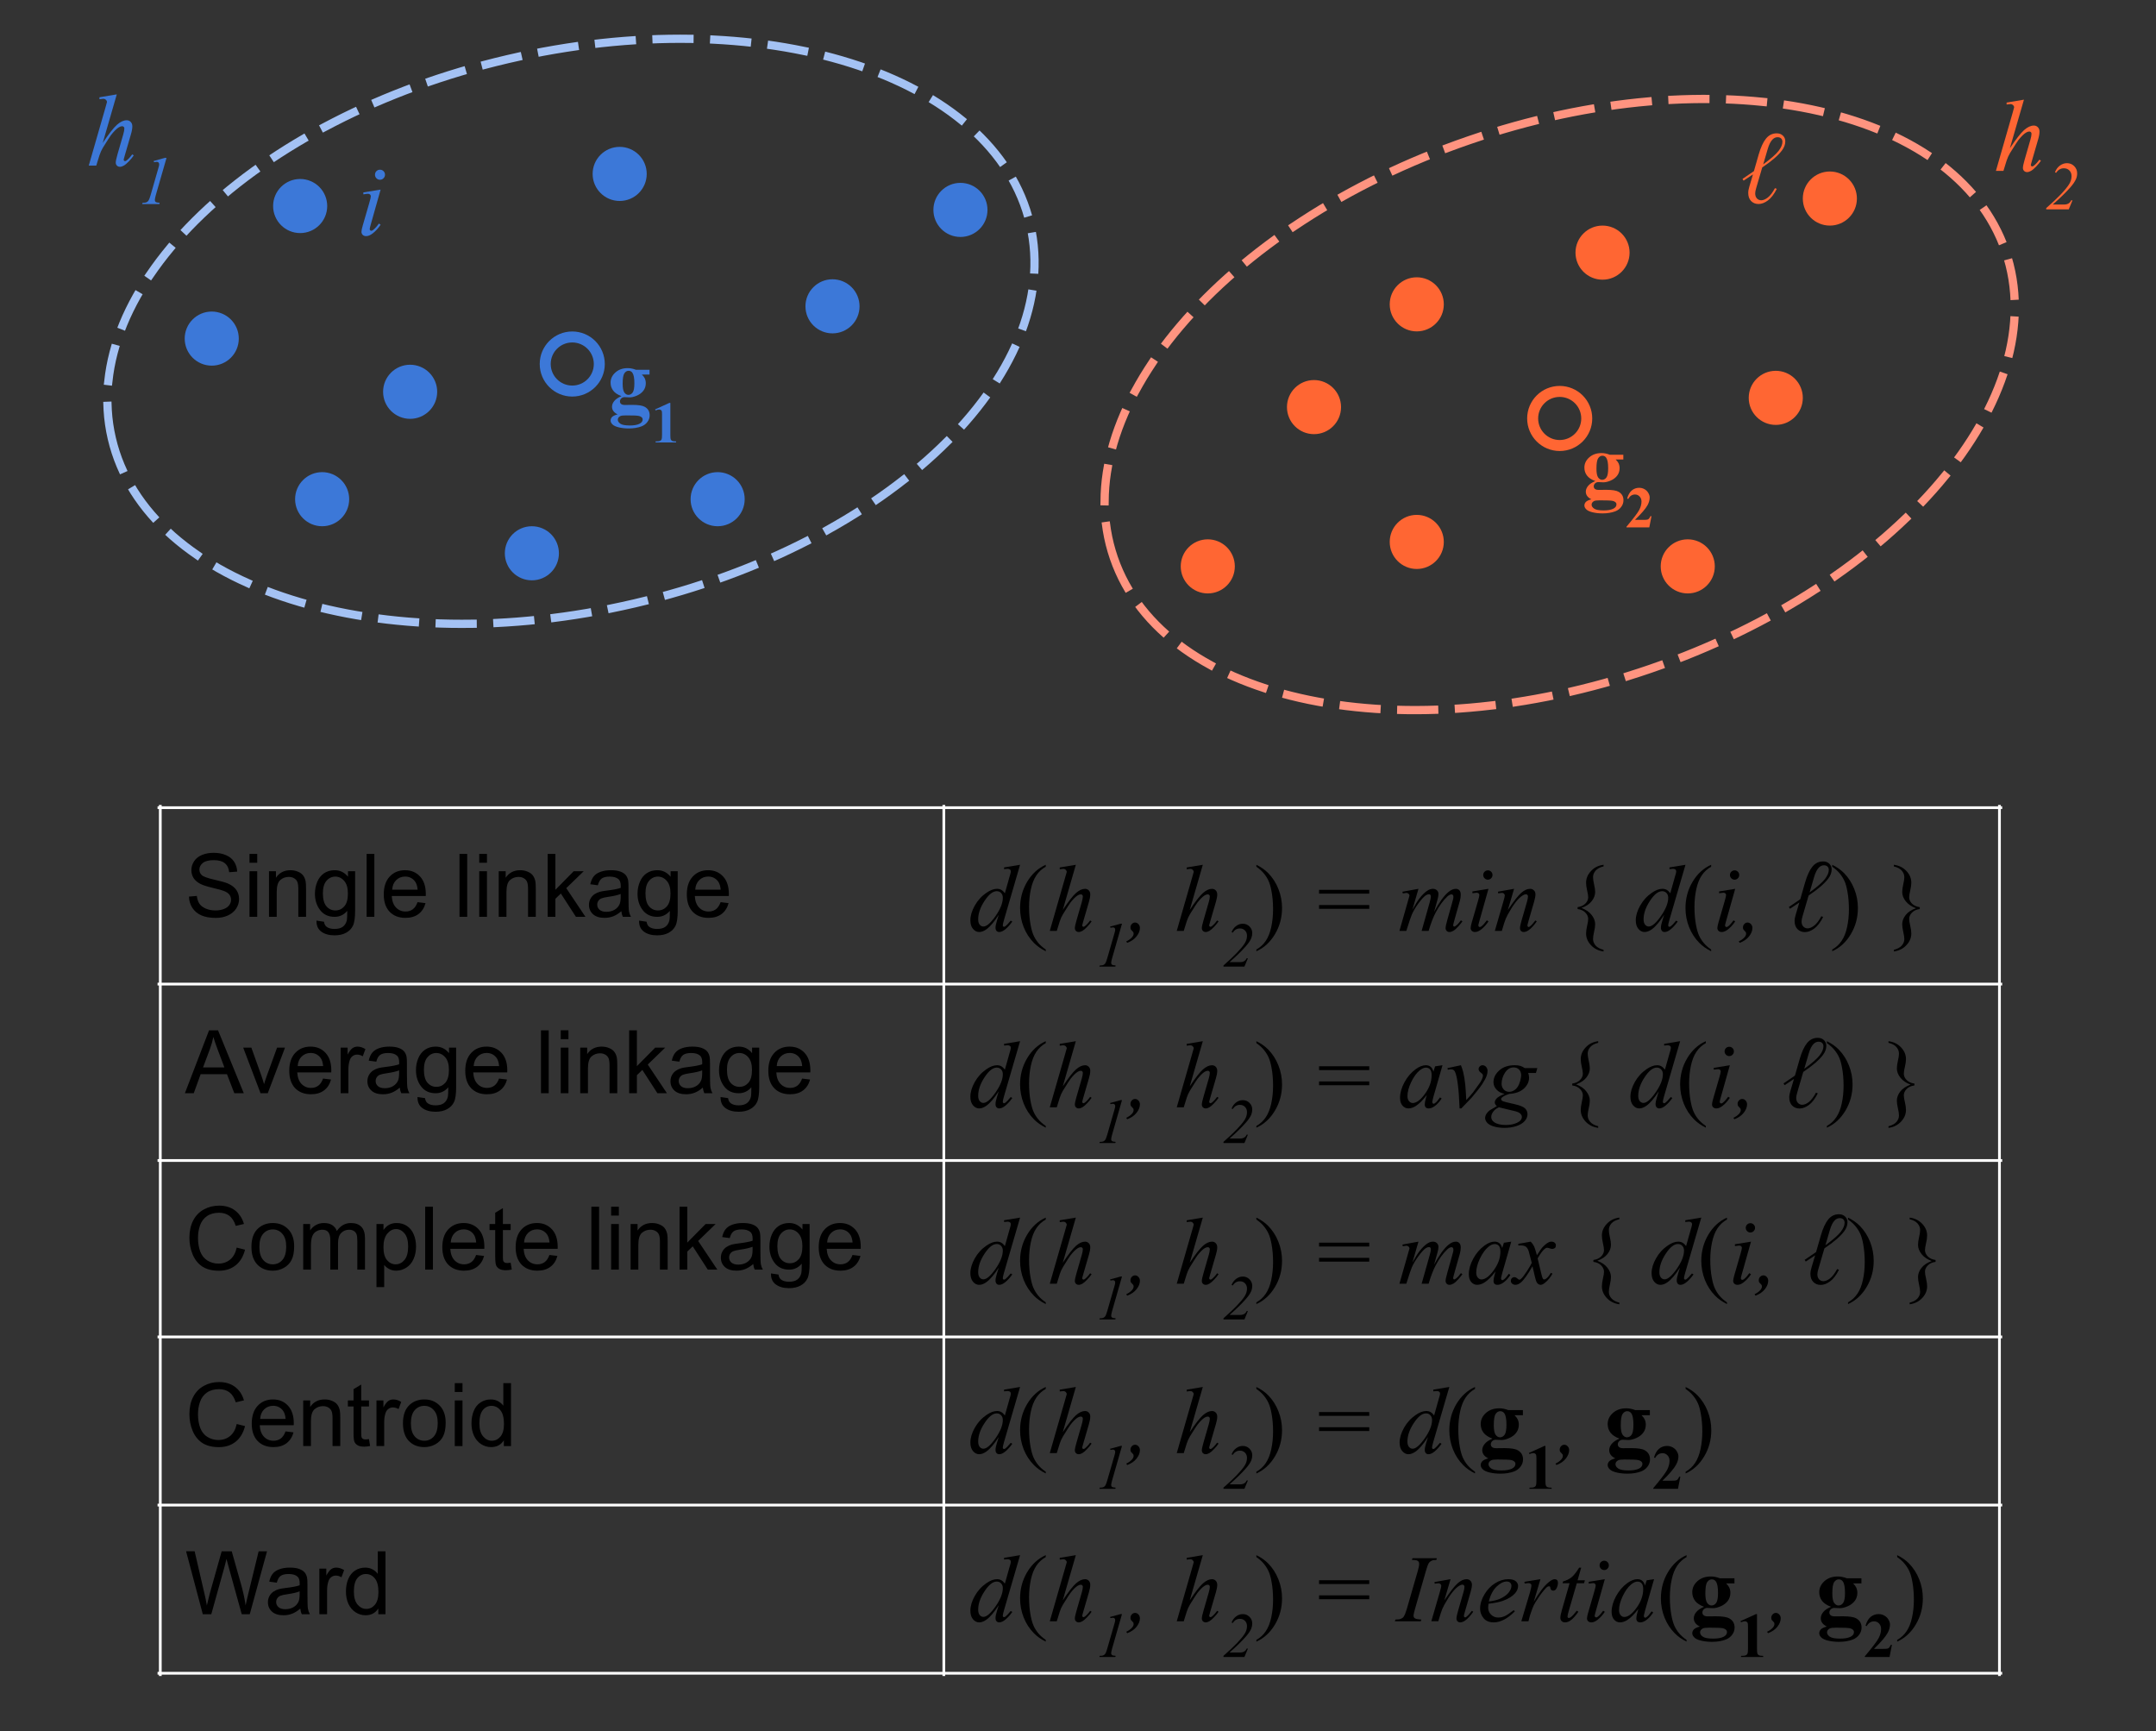 <svg version="1.1" viewBox="0.0 0.0 784.648 630.0" fill="none" stroke="none" stroke-linecap="square" stroke-miterlimit="10" xmlns:xlink="http://www.w3.org/1999/xlink" xmlns="http://www.w3.org/2000/svg"><rect x="0.0" y="0.0" width="784.648" height="630.0" fill="#333333" stroke="none"/><clipPath id="p.0"><path d="m0 0l784.648 0l0 630.0l-784.648 0l0 -630.0z" clip-rule="nonzero"/></clipPath><g clip-path="url(#p.0)"><path fill="#000000" fill-opacity="0.0" d="m0 0l784.648 0l0 630.0l-784.648 0z" fill-rule="evenodd"/><path fill="#000000" fill-opacity="0.0" d="m40.693 159.554l0 0c-12.759 -54.689 51.712 -116.481 144.0 -138.016l0 0c92.288 -21.535 177.446 5.342 190.205 60.032l0 0c12.759 54.689 -51.712 116.481 -144.0 138.016l0 0c-92.288 21.535 -177.446 -5.342 -190.205 -60.031z" fill-rule="evenodd"/><path stroke="#a4c2f4" stroke-width="3.0" stroke-linejoin="round" stroke-linecap="butt" stroke-dasharray="12.0,9.0" d="m40.693 159.554l0 0c-12.759 -54.689 51.712 -116.481 144.0 -138.016l0 0c92.288 -21.535 177.446 5.342 190.205 60.032l0 0c12.759 54.689 -51.712 116.481 -144.0 138.016l0 0c-92.288 21.535 -177.446 -5.342 -190.205 -60.031z" fill-rule="evenodd"/><path fill="#000000" fill-opacity="0.0" d="m405.377 203.053l0 0c-18.273 -53.098 39.556 -121.143 129.165 -151.984l0 0c89.609 -30.841 177.065 -12.798 195.339 40.299l0 0c18.273 53.098 -39.556 121.143 -129.165 151.984l0 0c-89.609 30.841 -177.065 12.798 -195.339 -40.299z" fill-rule="evenodd"/><path stroke="#ff9480" stroke-width="3.0" stroke-linejoin="round" stroke-linecap="butt" stroke-dasharray="12.0,9.0" d="m405.377 203.053l0 0c-18.273 -53.098 39.556 -121.143 129.165 -151.984l0 0c89.609 -30.841 177.065 -12.798 195.339 40.299l0 0c18.273 53.098 -39.556 121.143 -129.165 151.984l0 0c-89.609 30.841 -177.065 12.798 -195.339 -40.299z" fill-rule="evenodd"/><path fill="#3c78d8" d="m67.218 123.217l0 0c0 -5.436 4.407 -9.843 9.843 -9.843l0 0c2.61 0 5.114 1.037 6.96 2.883c1.846 1.846 2.883 4.349 2.883 6.96l0 0c0 5.436 -4.407 9.843 -9.843 9.843l0 0c-5.436 0 -9.843 -4.407 -9.843 -9.843z" fill-rule="evenodd"/><path fill="#3c78d8" d="m107.397 181.656l0 0c0 -5.436 4.407 -9.843 9.843 -9.843l0 0c2.61 0 5.114 1.037 6.96 2.883c1.846 1.846 2.883 4.349 2.883 6.96l0 0c0 5.436 -4.407 9.843 -9.843 9.843l0 0c-5.436 0 -9.843 -4.407 -9.843 -9.843z" fill-rule="evenodd"/><path fill="#3c78d8" d="m183.725 201.341l0 0c0 -5.436 4.407 -9.843 9.843 -9.843l0 0c2.61 0 5.114 1.037 6.96 2.883c1.846 1.846 2.883 4.349 2.883 6.96l0 0c0 5.436 -4.407 9.843 -9.843 9.843l0 0c-5.436 0 -9.843 -4.407 -9.843 -9.843z" fill-rule="evenodd"/><path fill="#3c78d8" d="m99.397 74.974l0 0c0 -5.436 4.407 -9.843 9.843 -9.843l0 0c2.61 0 5.114 1.037 6.96 2.883c1.846 1.846 2.883 4.349 2.883 6.96l0 0c0 5.436 -4.407 9.843 -9.843 9.843l0 0c-5.436 0 -9.843 -4.407 -9.843 -9.843z" fill-rule="evenodd"/><path fill="#3c78d8" d="m139.422 142.57l0 0c0 -5.436 4.407 -9.843 9.843 -9.843l0 0c2.61 0 5.114 1.037 6.96 2.883c1.846 1.846 2.883 4.349 2.883 6.96l0 0c0 5.436 -4.407 9.843 -9.843 9.843l0 0c-5.436 0 -9.843 -4.407 -9.843 -9.843z" fill-rule="evenodd"/><path fill="#3c78d8" d="m215.681 63.289l0 0c0 -5.436 4.407 -9.843 9.843 -9.843l0 0c2.61 0 5.114 1.037 6.96 2.883c1.846 1.846 2.883 4.349 2.883 6.96l0 0c0 5.436 -4.407 9.843 -9.843 9.843l0 0c-5.436 0 -9.843 -4.407 -9.843 -9.843z" fill-rule="evenodd"/><path fill="#3c78d8" d="m293.132 111.47l0 0c0 -5.436 4.407 -9.843 9.843 -9.843l0 0c2.61 0 5.114 1.037 6.96 2.883c1.846 1.846 2.883 4.349 2.883 6.96l0 0c0 5.436 -4.407 9.843 -9.842 9.843l0 0c-5.436 0 -9.843 -4.407 -9.843 -9.843z" fill-rule="evenodd"/><path fill="#3c78d8" d="m339.699 76.386l0 0c0 -5.436 4.407 -9.843 9.843 -9.843l0 0c2.61 0 5.114 1.037 6.96 2.883c1.846 1.846 2.883 4.349 2.883 6.96l0 0c0 5.436 -4.407 9.843 -9.842 9.843l0 0c-5.436 0 -9.843 -4.407 -9.843 -9.843z" fill-rule="evenodd"/><path fill="#3c78d8" d="m251.334 181.656l0 0c0 -5.436 4.407 -9.843 9.843 -9.843l0 0c2.61 0 5.114 1.037 6.96 2.883c1.846 1.846 2.883 4.349 2.883 6.96l0 0c0 5.436 -4.407 9.843 -9.843 9.843l0 0c-5.436 0 -9.843 -4.407 -9.843 -9.843z" fill-rule="evenodd"/><path fill="#ff6633" d="m429.712 206.106l0 0c0 -5.436 4.407 -9.843 9.843 -9.843l0 0c2.61 0 5.114 1.037 6.96 2.883c1.846 1.846 2.883 4.349 2.883 6.96l0 0c0 5.436 -4.407 9.843 -9.842 9.843l0 0c-5.436 0 -9.843 -4.407 -9.843 -9.843z" fill-rule="evenodd"/><path fill="#ff6633" d="m468.371 148.145l0 0c0 -5.436 4.407 -9.843 9.843 -9.843l0 0c2.61 0 5.114 1.037 6.96 2.883c1.846 1.846 2.883 4.349 2.883 6.96l0 0c0 5.436 -4.407 9.843 -9.843 9.843l0 0c-5.436 0 -9.843 -4.407 -9.843 -9.843z" fill-rule="evenodd"/><path fill="#ff6633" d="m505.77 110.749l0 0c0 -5.436 4.407 -9.843 9.842 -9.843l0 0c2.61 0 5.114 1.037 6.96 2.883c1.846 1.846 2.883 4.349 2.883 6.96l0 0c0 5.436 -4.407 9.843 -9.843 9.843l0 0c-5.436 0 -9.842 -4.407 -9.842 -9.843z" fill-rule="evenodd"/><path fill="#ff6633" d="m573.379 91.935l0 0c0 -5.436 4.407 -9.843 9.843 -9.843l0 0c2.61 0 5.114 1.037 6.96 2.883c1.846 1.846 2.883 4.349 2.883 6.96l0 0c0 5.436 -4.407 9.843 -9.843 9.843l0 0c-5.436 0 -9.843 -4.407 -9.843 -9.843z" fill-rule="evenodd"/><path fill="#ff6633" d="m656.111 72.25l0 0c0 -5.436 4.407 -9.843 9.843 -9.843l0 0c2.61 0 5.114 1.037 6.96 2.883c1.846 1.846 2.883 4.349 2.883 6.96l0 0c0 5.436 -4.407 9.843 -9.843 9.843l0 0c-5.436 0 -9.843 -4.407 -9.843 -9.843z" fill-rule="evenodd"/><path fill="#ff6633" d="m505.77 197.206l0 0c0 -5.436 4.407 -9.843 9.842 -9.843l0 0c2.61 0 5.114 1.037 6.96 2.883c1.846 1.846 2.883 4.349 2.883 6.96l0 0c0 5.436 -4.407 9.843 -9.843 9.843l0 0c-5.436 0 -9.842 -4.407 -9.842 -9.843z" fill-rule="evenodd"/><path fill="#ff6633" d="m604.392 206.106l0 0c0 -5.436 4.407 -9.843 9.843 -9.843l0 0c2.61 0 5.114 1.037 6.96 2.883c1.846 1.846 2.883 4.349 2.883 6.96l0 0c0 5.436 -4.407 9.843 -9.843 9.843l0 0c-5.436 0 -9.843 -4.407 -9.843 -9.843z" fill-rule="evenodd"/><path fill="#ff6633" d="m636.426 144.78l0 0c0 -5.436 4.407 -9.843 9.843 -9.843l0 0c2.61 0 5.114 1.037 6.96 2.883c1.846 1.846 2.883 4.349 2.883 6.96l0 0c0 5.436 -4.407 9.843 -9.843 9.843l0 0c-5.436 0 -9.843 -4.407 -9.843 -9.843z" fill-rule="evenodd"/><path fill="#000000" fill-opacity="0.0" d="m557.788 152.281l0 0c0 -5.436 4.407 -9.843 9.843 -9.843l0 0c2.61 0 5.114 1.037 6.96 2.883c1.846 1.846 2.883 4.349 2.883 6.96l0 0c0 5.436 -4.407 9.843 -9.842 9.843l0 0c-5.436 0 -9.843 -4.407 -9.843 -9.843z" fill-rule="evenodd"/><path stroke="#ff6633" stroke-width="4.0" stroke-linejoin="round" stroke-linecap="butt" d="m557.788 152.281l0 0c0 -5.436 4.407 -9.843 9.843 -9.843l0 0c2.61 0 5.114 1.037 6.96 2.883c1.846 1.846 2.883 4.349 2.883 6.96l0 0c0 5.436 -4.407 9.843 -9.842 9.843l0 0c-5.436 0 -9.843 -4.407 -9.843 -9.843z" fill-rule="evenodd"/><path fill="#000000" fill-opacity="0.0" d="m198.423 132.464l0 0c0 -5.436 4.407 -9.843 9.843 -9.843l0 0c2.61 0 5.114 1.037 6.96 2.883c1.846 1.846 2.883 4.349 2.883 6.96l0 0c0 5.436 -4.407 9.843 -9.843 9.843l0 0c-5.436 0 -9.843 -4.407 -9.843 -9.843z" fill-rule="evenodd"/><path stroke="#3c78d8" stroke-width="4.0" stroke-linejoin="round" stroke-linecap="butt" d="m198.423 132.464l0 0c0 -5.436 4.407 -9.843 9.843 -9.843l0 0c2.61 0 5.114 1.037 6.96 2.883c1.846 1.846 2.883 4.349 2.883 6.96l0 0c0 5.436 -4.407 9.843 -9.843 9.843l0 0c-5.436 0 -9.843 -4.407 -9.843 -9.843z" fill-rule="evenodd"/><path fill="#000000" fill-opacity="0.0" d="m204.835 109.288l59.024 0l0 70.803l-59.024 0z" fill-rule="evenodd"/><path fill="#3c78d8" d="m231.467 134.57l4.922 0l0 1.719l-2.797 0q0.766 0.766 1.062 1.391q0.375 0.844 0.375 1.766q0 1.562 -0.875 2.719q-0.859 1.141 -2.359 1.797q-1.484 0.641 -2.641 0.641q-0.094 0 -1.875 -0.078q-0.703 0 -1.188 0.469q-0.469 0.453 -0.469 1.094q0 0.562 0.422 0.922q0.438 0.359 1.406 0.359l2.703 -0.031q3.281 0 4.516 0.719q1.766 1.0 1.766 3.078q0 1.328 -0.812 2.406q-0.812 1.094 -2.141 1.609q-2.016 0.766 -4.641 0.766q-1.969 0 -3.594 -0.391q-1.625 -0.375 -2.328 -1.062q-0.703 -0.672 -0.703 -1.422q0 -0.719 0.531 -1.297q0.547 -0.562 2.016 -0.953q-2.031 -1.0 -2.031 -2.781q0 -1.078 0.828 -2.094q0.828 -1.016 2.625 -1.766q-2.094 -0.766 -3.031 -2.016q-0.938 -1.25 -0.938 -2.891q0 -2.141 1.75 -3.703q1.75 -1.578 4.5 -1.578q1.453 0 3.0 0.609zm-2.703 0.359q-0.906 0 -1.531 0.922q-0.625 0.906 -0.625 3.781q0 2.328 0.609 3.203q0.625 0.859 1.469 0.859q0.938 0 1.562 -0.859q0.625 -0.859 0.625 -3.344q0 -2.797 -0.703 -3.812q-0.5 -0.75 -1.406 -0.75zm-0.922 16.234q-1.594 0 -2.109 0.266q-0.891 0.484 -0.891 1.312q0 0.797 0.922 1.438q0.922 0.656 3.469 0.656q2.172 0 3.406 -0.578q1.25 -0.578 1.25 -1.625q0 -0.391 -0.234 -0.656q-0.422 -0.469 -1.281 -0.641q-0.844 -0.172 -4.531 -0.172z" fill-rule="nonzero"/><path fill="#3c78d8" d="m243.967 146.602l0 11.547q0 1.297 0.109 1.656q0.109 0.359 0.469 0.594q0.375 0.219 1.172 0.219l0.328 0l0 0.391l-7.438 0l0 -0.391l0.375 0q0.906 0 1.281 -0.203q0.391 -0.203 0.531 -0.562q0.141 -0.375 0.141 -1.703l0 -7.328q0 -0.969 -0.094 -1.219q-0.094 -0.25 -0.359 -0.422q-0.25 -0.172 -0.578 -0.172q-0.531 0 -1.297 0.344l-0.188 -0.375l5.203 -2.375l0.344 0z" fill-rule="nonzero"/><path fill="#000000" fill-opacity="0.0" d="m559.236 140.198l59.024 0l0 70.803l-59.024 0z" fill-rule="evenodd"/><path fill="#ff6633" d="m585.869 165.48l4.922 0l0 1.719l-2.797 0q0.766 0.766 1.062 1.391q0.375 0.844 0.375 1.766q0 1.562 -0.875 2.719q-0.859 1.141 -2.359 1.797q-1.484 0.641 -2.641 0.641q-0.094 0 -1.875 -0.078q-0.703 0 -1.188 0.469q-0.469 0.453 -0.469 1.094q0 0.562 0.422 0.922q0.438 0.359 1.406 0.359l2.703 -0.031q3.281 0 4.516 0.719q1.766 1.0 1.766 3.078q0 1.328 -0.812 2.406q-0.812 1.094 -2.141 1.609q-2.016 0.766 -4.641 0.766q-1.969 0 -3.594 -0.391q-1.625 -0.375 -2.328 -1.062q-0.703 -0.672 -0.703 -1.422q0 -0.719 0.531 -1.297q0.547 -0.562 2.016 -0.953q-2.031 -1.0 -2.031 -2.781q0 -1.078 0.828 -2.094q0.828 -1.016 2.625 -1.766q-2.094 -0.766 -3.031 -2.016q-0.938 -1.25 -0.938 -2.891q0 -2.141 1.75 -3.703q1.75 -1.578 4.5 -1.578q1.453 0 3.0 0.609zm-2.703 0.359q-0.906 0 -1.531 0.922q-0.625 0.906 -0.625 3.781q0 2.328 0.609 3.203q0.625 0.859 1.469 0.859q0.938 0 1.562 -0.859q0.625 -0.859 0.625 -3.344q0 -2.797 -0.703 -3.812q-0.5 -0.75 -1.406 -0.75zm-0.922 16.234q-1.594 0 -2.109 0.266q-0.891 0.484 -0.891 1.312q0 0.797 0.922 1.438q0.922 0.656 3.469 0.656q2.172 0 3.406 -0.578q1.25 -0.578 1.25 -1.625q0 -0.391 -0.234 -0.656q-0.422 -0.469 -1.281 -0.641q-0.844 -0.172 -4.531 -0.172z" fill-rule="nonzero"/><path fill="#ff6633" d="m600.244 191.918l-8.312 0l0 -0.234q3.828 -4.547 4.641 -6.109q0.828 -1.578 0.828 -3.078q0 -1.094 -0.688 -1.812q-0.672 -0.734 -1.656 -0.734q-1.594 0 -2.484 1.609l-0.391 -0.141q0.562 -2.0 1.703 -2.953q1.156 -0.953 2.656 -0.953q1.078 0 1.953 0.5q0.891 0.5 1.391 1.375q0.5 0.859 0.5 1.625q0 1.375 -0.766 2.797q-1.062 1.938 -4.594 5.375l3.047 0q1.125 0 1.453 -0.094q0.344 -0.094 0.562 -0.312q0.219 -0.219 0.578 -0.938l0.375 0l-0.797 4.078z" fill-rule="nonzero"/><path stroke="#ffffff" stroke-width="1.0" stroke-linecap="butt" d="m58.336 293.417l0 315.982" fill-rule="nonzero"/><path stroke="#ffffff" stroke-width="1.0" stroke-linecap="butt" d="m343.496 293.417l0 315.982" fill-rule="nonzero"/><path stroke="#ffffff" stroke-width="1.0" stroke-linecap="butt" d="m727.675 293.417l0 315.982" fill-rule="nonzero"/><path stroke="#ffffff" stroke-width="1.0" stroke-linecap="butt" d="m57.837 293.916l670.336 0" fill-rule="nonzero"/><path stroke="#ffffff" stroke-width="1.0" stroke-linecap="butt" d="m57.837 358.113l670.336 0" fill-rule="nonzero"/><path stroke="#ffffff" stroke-width="1.0" stroke-linecap="butt" d="m57.837 422.31l670.336 0" fill-rule="nonzero"/><path stroke="#ffffff" stroke-width="1.0" stroke-linecap="butt" d="m57.837 486.507l670.336 0" fill-rule="nonzero"/><path stroke="#ffffff" stroke-width="1.0" stroke-linecap="butt" d="m57.837 547.703l670.336 0" fill-rule="nonzero"/><path stroke="#ffffff" stroke-width="1.0" stroke-linecap="butt" d="m57.837 608.9l670.336 0" fill-rule="nonzero"/><path fill="#000000" d="m68.773 326.277l2.859 -0.25q0.203 1.719 0.938 2.828q0.75 1.094 2.312 1.781q1.562 0.672 3.516 0.672q1.734 0 3.062 -0.516q1.328 -0.516 1.969 -1.406q0.656 -0.906 0.656 -1.969q0 -1.078 -0.625 -1.875q-0.625 -0.812 -2.062 -1.359q-0.922 -0.359 -4.078 -1.109q-3.156 -0.766 -4.422 -1.438q-1.641 -0.859 -2.453 -2.125q-0.797 -1.281 -0.797 -2.859q0 -1.734 0.984 -3.234q0.984 -1.516 2.875 -2.297q1.891 -0.781 4.203 -0.781q2.547 0 4.484 0.828q1.953 0.812 3.0 2.406q1.047 1.594 1.125 3.609l-2.906 0.219q-0.234 -2.172 -1.594 -3.281q-1.344 -1.109 -3.984 -1.109q-2.75 0 -4.016 1.016q-1.25 1.0 -1.25 2.422q0 1.234 0.891 2.031q0.875 0.797 4.562 1.641q3.703 0.828 5.078 1.453q2.0 0.922 2.953 2.344q0.953 1.406 0.953 3.25q0 1.828 -1.047 3.453q-1.047 1.609 -3.016 2.516q-1.953 0.891 -4.406 0.891q-3.109 0 -5.219 -0.906q-2.094 -0.906 -3.297 -2.719q-1.188 -1.828 -1.25 -4.125zm22.031 -12.312l0 -3.234l2.812 0l0 3.234l-2.812 0zm0 19.672l0 -16.594l2.812 0l0 16.594l-2.812 0zm7.094 0l0 -16.594l2.531 0l0 2.359q1.828 -2.734 5.281 -2.734q1.5 0 2.75 0.547q1.266 0.531 1.891 1.406q0.625 0.875 0.875 2.078q0.156 0.781 0.156 2.734l0 10.203l-2.812 0l0 -10.094q0 -1.719 -0.328 -2.562q-0.328 -0.859 -1.172 -1.359q-0.828 -0.516 -1.953 -0.516q-1.797 0 -3.109 1.141q-1.297 1.141 -1.297 4.328l0 9.062l-2.812 0zm17.281 1.375l2.734 0.406q0.172 1.266 0.953 1.844q1.047 0.781 2.859 0.781q1.953 0 3.016 -0.781q1.062 -0.781 1.438 -2.188q0.219 -0.859 0.203 -3.609q-1.844 2.172 -4.594 2.172q-3.422 0 -5.297 -2.469q-1.875 -2.469 -1.875 -5.922q0 -2.375 0.859 -4.375q0.859 -2.016 2.484 -3.109q1.641 -1.094 3.844 -1.094q2.938 0 4.844 2.375l0 -2.0l2.594 0l0 14.344q0 3.875 -0.797 5.484q-0.781 1.625 -2.5 2.562q-1.703 0.938 -4.203 0.938q-2.969 0 -4.797 -1.344q-1.828 -1.328 -1.766 -4.016zm2.328 -9.969q0 3.266 1.297 4.766q1.297 1.5 3.25 1.5q1.938 0 3.25 -1.484q1.312 -1.5 1.312 -4.688q0 -3.047 -1.359 -4.594q-1.344 -1.547 -3.25 -1.547q-1.875 0 -3.188 1.531q-1.312 1.516 -1.312 4.516zm15.922 8.594l0 -22.906l2.812 0l0 22.906l-2.812 0zm18.531 -5.344l2.906 0.359q-0.688 2.547 -2.547 3.953q-1.859 1.406 -4.75 1.406q-3.641 0 -5.781 -2.234q-2.125 -2.25 -2.125 -6.297q0 -4.188 2.156 -6.5q2.156 -2.312 5.594 -2.312q3.328 0 5.438 2.266q2.109 2.266 2.109 6.375q0 0.25 -0.016 0.75l-12.375 0q0.156 2.734 1.547 4.188q1.391 1.453 3.469 1.453q1.547 0 2.641 -0.812q1.094 -0.812 1.734 -2.594zm-9.234 -4.547l9.266 0q-0.188 -2.094 -1.062 -3.141q-1.344 -1.625 -3.484 -1.625q-1.938 0 -3.266 1.297q-1.312 1.297 -1.453 3.469zm24.5 9.891l0 -22.906l2.812 0l0 22.906l-2.812 0zm7.188 -19.672l0 -3.234l2.812 0l0 3.234l-2.812 0zm0 19.672l0 -16.594l2.812 0l0 16.594l-2.812 0zm7.094 0l0 -16.594l2.531 0l0 2.359q1.828 -2.734 5.281 -2.734q1.5 0 2.75 0.547q1.266 0.531 1.891 1.406q0.625 0.875 0.875 2.078q0.156 0.781 0.156 2.734l0 10.203l-2.812 0l0 -10.094q0 -1.719 -0.328 -2.562q-0.328 -0.859 -1.172 -1.359q-0.828 -0.516 -1.953 -0.516q-1.797 0 -3.109 1.141q-1.297 1.141 -1.297 4.328l0 9.062l-2.812 0zm17.812 0l0 -22.906l2.812 0l0 13.062l6.656 -6.75l3.641 0l-6.344 6.156l6.984 10.438l-3.469 0l-5.484 -8.484l-1.984 1.906l0 6.578l-2.812 0zm26.812 -2.047q-1.562 1.328 -3.016 1.875q-1.438 0.547 -3.094 0.547q-2.734 0 -4.203 -1.328q-1.469 -1.344 -1.469 -3.422q0 -1.219 0.547 -2.219q0.562 -1.016 1.453 -1.625q0.906 -0.609 2.031 -0.922q0.828 -0.219 2.5 -0.422q3.406 -0.406 5.016 -0.969q0.016 -0.578 0.016 -0.734q0 -1.719 -0.797 -2.422q-1.078 -0.953 -3.203 -0.953q-1.984 0 -2.938 0.703q-0.938 0.688 -1.391 2.453l-2.75 -0.375q0.375 -1.766 1.234 -2.844q0.859 -1.094 2.484 -1.672q1.625 -0.594 3.766 -0.594q2.125 0 3.453 0.5q1.328 0.5 1.953 1.266q0.625 0.75 0.875 1.906q0.141 0.719 0.141 2.594l0 3.75q0 3.922 0.172 4.969q0.188 1.031 0.719 1.984l-2.938 0q-0.438 -0.875 -0.562 -2.047zm-0.234 -6.281q-1.531 0.625 -4.594 1.062q-1.734 0.25 -2.453 0.562q-0.719 0.312 -1.109 0.922q-0.391 0.594 -0.391 1.328q0 1.125 0.844 1.875q0.859 0.75 2.5 0.75q1.625 0 2.891 -0.703q1.266 -0.719 1.859 -1.953q0.453 -0.953 0.453 -2.812l0 -1.031zm6.688 9.703l2.734 0.406q0.172 1.266 0.953 1.844q1.047 0.781 2.859 0.781q1.953 0 3.016 -0.781q1.062 -0.781 1.438 -2.188q0.219 -0.859 0.203 -3.609q-1.844 2.172 -4.594 2.172q-3.422 0 -5.297 -2.469q-1.875 -2.469 -1.875 -5.922q0 -2.375 0.859 -4.375q0.859 -2.016 2.484 -3.109q1.641 -1.094 3.844 -1.094q2.938 0 4.844 2.375l0 -2.0l2.594 0l0 14.344q0 3.875 -0.797 5.484q-0.781 1.625 -2.5 2.562q-1.703 0.938 -4.203 0.938q-2.969 0 -4.797 -1.344q-1.828 -1.328 -1.766 -4.016zm2.328 -9.969q0 3.266 1.297 4.766q1.297 1.5 3.25 1.5q1.938 0 3.25 -1.484q1.312 -1.5 1.312 -4.688q0 -3.047 -1.359 -4.594q-1.344 -1.547 -3.25 -1.547q-1.875 0 -3.188 1.531q-1.312 1.516 -1.312 4.516zm27.344 3.25l2.906 0.359q-0.688 2.547 -2.547 3.953q-1.859 1.406 -4.75 1.406q-3.641 0 -5.781 -2.234q-2.125 -2.25 -2.125 -6.297q0 -4.188 2.156 -6.5q2.156 -2.312 5.594 -2.312q3.328 0 5.438 2.266q2.109 2.266 2.109 6.375q0 0.25 -0.016 0.75l-12.375 0q0.156 2.734 1.547 4.188q1.391 1.453 3.469 1.453q1.547 0 2.641 -0.812q1.094 -0.812 1.734 -2.594zm-9.234 -4.547l9.266 0q-0.188 -2.094 -1.062 -3.141q-1.344 -1.625 -3.484 -1.625q-1.938 0 -3.266 1.297q-1.312 1.297 -1.453 3.469z" fill-rule="nonzero"/><path fill="#000000" d="m371.246 314.693l-5.828 19.969q-0.469 1.625 -0.469 2.125q0 0.172 0.141 0.328q0.156 0.156 0.297 0.156q0.219 0 0.531 -0.219q0.578 -0.406 1.922 -2.031l0.578 0.344q-1.219 1.703 -2.469 2.75q-1.234 1.047 -2.312 1.047q-0.578 0 -0.953 -0.406q-0.375 -0.406 -0.375 -1.156q0 -0.953 0.516 -2.578l0.656 -2.109q-2.453 3.797 -4.469 5.25q-1.391 1.0 -2.656 1.0q-1.281 0 -2.25 -1.141q-0.953 -1.141 -0.953 -3.109q0 -2.516 1.609 -5.375q1.609 -2.859 4.25 -4.656q2.078 -1.438 3.828 -1.438q0.906 0 1.562 0.375q0.672 0.375 1.312 1.234l1.656 -5.891q0.188 -0.625 0.297 -1.0q0.203 -0.672 0.203 -1.109q0 -0.359 -0.25 -0.594q-0.359 -0.297 -0.906 -0.297q-0.391 0 -1.297 0.125l0 -0.625l5.828 -0.969zm-6.281 12.016q0 -1.078 -0.625 -1.734q-0.625 -0.672 -1.594 -0.672q-2.125 0 -4.438 3.531q-2.312 3.516 -2.312 6.719q0 1.281 0.562 1.953q0.562 0.656 1.328 0.656q1.766 0 4.422 -3.797q2.656 -3.812 2.656 -6.656z" fill-rule="nonzero"/><path fill="#000000" d="m380.59 345.537l0 0.625q-2.562 -1.281 -4.266 -3.0q-2.438 -2.453 -3.766 -5.781q-1.312 -3.344 -1.312 -6.938q0 -5.234 2.578 -9.562q2.594 -4.328 6.766 -6.188l0 0.703q-2.078 1.156 -3.422 3.156q-1.344 2.0 -2.0 5.062q-0.656 3.062 -0.656 6.391q0 3.625 0.562 6.578q0.438 2.344 1.062 3.75q0.625 1.422 1.672 2.719q1.062 1.297 2.781 2.484z" fill-rule="nonzero"/><path fill="#000000" d="m391.537 314.693l-4.75 16.438q3.078 -4.641 4.797 -6.156q1.734 -1.531 3.297 -1.531q0.812 0 1.359 0.562q0.547 0.547 0.547 1.484q0 1.109 -0.484 2.703l-2.062 7.094q-0.391 1.281 -0.391 1.422q0 0.234 0.141 0.391q0.156 0.156 0.344 0.156q0.219 0 0.5 -0.219q0.969 -0.75 1.906 -2.078l0.531 0.328q-0.578 0.891 -1.609 1.969q-1.016 1.078 -1.75 1.5q-0.734 0.406 -1.312 0.406q-0.625 0 -1.031 -0.406q-0.391 -0.391 -0.391 -1.016q0 -0.75 0.594 -2.781l1.953 -6.766q0.359 -1.266 0.359 -2.0q0 -0.328 -0.219 -0.531q-0.203 -0.203 -0.531 -0.203q-0.5 0 -1.125 0.375q-1.141 0.703 -2.656 2.641q-0.406 0.516 -2.703 4.219q-0.719 1.188 -1.172 2.594l-1.078 3.469l-2.547 0l5.578 -19.359l0.594 -2.094q0 -0.438 -0.375 -0.781q-0.359 -0.344 -0.891 -0.344q-0.297 0 -0.922 0.109l-0.359 0.047l0 -0.656l5.859 -0.984z" fill-rule="nonzero"/><path fill="#000000" d="m408.334 336.147l-3.625 12.641q-0.312 1.125 -0.312 1.609q0 0.422 0.281 0.641q0.297 0.219 1.344 0.297l-0.109 0.422l-5.812 0l0.156 -0.422q0.938 -0.016 1.219 -0.141q0.484 -0.203 0.719 -0.547q0.375 -0.516 0.75 -1.859l2.625 -9.078q0.234 -0.828 0.25 -0.953q0.047 -0.219 0.047 -0.438q0 -0.391 -0.219 -0.609q-0.219 -0.234 -0.594 -0.234q-0.281 0 -0.906 0.125l-0.156 -0.406l3.812 -1.047l0.531 0z" fill-rule="nonzero"/><path fill="#000000" d="m409.888 342.568q1.266 -0.578 2.062 -1.453q0.609 -0.688 0.609 -1.312q0 -0.297 -0.094 -0.562q-0.062 -0.125 -0.469 -0.531q-0.406 -0.406 -0.469 -0.562q-0.109 -0.281 -0.109 -0.656q0 -0.734 0.5 -1.25q0.5 -0.531 1.172 -0.531q0.688 0 1.219 0.562q0.547 0.562 0.547 1.406q0 1.5 -1.188 3.031q-1.188 1.547 -3.438 2.391l-0.344 -0.531zm27.859 -27.875l-4.75 16.438q3.078 -4.641 4.797 -6.156q1.734 -1.531 3.297 -1.531q0.812 0 1.359 0.562q0.547 0.547 0.547 1.484q0 1.109 -0.484 2.703l-2.062 7.094q-0.391 1.281 -0.391 1.422q0 0.234 0.141 0.391q0.156 0.156 0.344 0.156q0.219 0 0.5 -0.219q0.969 -0.75 1.906 -2.078l0.531 0.328q-0.578 0.891 -1.609 1.969q-1.016 1.078 -1.75 1.5q-0.734 0.406 -1.312 0.406q-0.625 0 -1.031 -0.406q-0.391 -0.391 -0.391 -1.016q0 -0.75 0.594 -2.781l1.953 -6.766q0.359 -1.266 0.359 -2.0q0 -0.328 -0.219 -0.531q-0.203 -0.203 -0.531 -0.203q-0.5 0 -1.125 0.375q-1.141 0.703 -2.656 2.641q-0.406 0.516 -2.703 4.219q-0.719 1.188 -1.172 2.594l-1.078 3.469l-2.547 0l5.578 -19.359l0.594 -2.094q0 -0.438 -0.375 -0.781q-0.359 -0.344 -0.891 -0.344q-0.297 0 -0.922 0.109l-0.359 0.047l0 -0.656l5.859 -0.984z" fill-rule="nonzero"/><path fill="#000000" d="m452.888 351.756l-7.625 0l0 -0.422q5.828 -5.094 7.703 -8.0q0.859 -1.344 0.859 -2.812q0 -1.172 -0.719 -1.906q-0.719 -0.75 -1.875 -0.75q-1.594 0 -2.609 1.531l-0.406 -0.188q0.578 -1.453 1.688 -2.25q1.109 -0.812 2.391 -0.812q1.453 0 2.438 1.0q1.0 0.984 1.0 2.406q0 1.0 -0.344 1.844q-0.547 1.328 -2.0 2.953q-2.203 2.516 -5.906 5.766l3.844 0q0.922 0 1.516 -0.375q0.609 -0.391 0.859 -1.031l0.453 0l-1.266 3.047z" fill-rule="nonzero"/><path fill="#000000" d="m457.24 315.397l0 -0.703q2.562 1.266 4.281 3.0q2.422 2.469 3.734 5.797q1.328 3.312 1.328 6.922q0 5.25 -2.594 9.562q-2.578 4.328 -6.75 6.188l0 -0.625q2.078 -1.156 3.422 -3.156q1.344 -1.984 2.0 -5.047q0.656 -3.078 0.656 -6.406q0 -3.609 -0.562 -6.594q-0.422 -2.328 -1.062 -3.734q-0.625 -1.406 -1.688 -2.703q-1.047 -1.312 -2.766 -2.5z" fill-rule="nonzero"/><path fill="#000000" d="m480.054 323.818l18.266 0l0 1.391l-18.266 0l0 -1.391zm0 5.516l18.266 0l0 1.391l-18.266 0l0 -1.391zm36.175 -5.891l-2.203 7.625q1.469 -2.688 2.5 -4.047q1.609 -2.094 3.141 -3.031q0.891 -0.547 1.875 -0.547q0.844 0 1.406 0.547q0.562 0.531 0.562 1.375q0 0.828 -0.391 2.172l-1.203 4.297q2.75 -5.156 5.219 -7.234q1.375 -1.156 2.719 -1.156q0.766 0 1.266 0.531q0.5 0.531 0.5 1.656q0 0.969 -0.297 2.078l-1.859 6.578q-0.609 2.156 -0.609 2.391q0 0.234 0.156 0.406q0.094 0.109 0.266 0.109q0.172 0 0.594 -0.312q0.953 -0.75 1.812 -1.969l0.547 0.359q-0.422 0.672 -1.5 1.859q-1.062 1.188 -1.828 1.609q-0.766 0.422 -1.406 0.422q-0.594 0 -1.0 -0.406q-0.391 -0.406 -0.391 -1.0q0 -0.812 0.703 -3.266l1.531 -5.438q0.531 -1.875 0.562 -2.078q0.047 -0.312 0.047 -0.625q0 -0.422 -0.188 -0.656q-0.203 -0.234 -0.453 -0.234q-0.703 0 -1.5 0.719q-2.344 2.156 -4.375 6.031q-1.328 2.547 -2.5 6.547l-2.547 0l2.891 -10.234q0.469 -1.656 0.469 -2.219q0 -0.453 -0.188 -0.672q-0.188 -0.219 -0.453 -0.219q-0.562 0 -1.188 0.391q-1.016 0.672 -2.625 2.844q-1.594 2.156 -2.469 4.141q-0.422 0.922 -2.016 5.969l-2.5 0l3.125 -10.969l0.406 -1.422q0.125 -0.312 0.125 -0.469q0 -0.375 -0.344 -0.672q-0.328 -0.297 -0.859 -0.297q-0.219 0 -1.219 0.203l-0.156 -0.625l5.844 -1.062zm25.262 -6.719q0.719 0 1.203 0.5q0.484 0.484 0.484 1.188q0 0.703 -0.5 1.203q-0.5 0.5 -1.188 0.5q-0.688 0 -1.188 -0.5q-0.5 -0.5 -0.5 -1.203q0 -0.703 0.484 -1.188q0.5 -0.5 1.203 -0.5zm0.219 6.719l-3.344 11.859q-0.344 1.203 -0.344 1.438q0 0.266 0.156 0.438q0.172 0.172 0.391 0.172q0.25 0 0.609 -0.266q0.953 -0.766 1.938 -2.172l0.594 0.391q-1.156 1.766 -2.703 2.969q-1.156 0.891 -2.203 0.891q-0.688 0 -1.141 -0.406q-0.438 -0.422 -0.438 -1.047q0 -0.625 0.422 -2.078l2.203 -7.594q0.547 -1.859 0.547 -2.328q0 -0.375 -0.266 -0.609q-0.266 -0.234 -0.719 -0.234q-0.375 0 -1.547 0.188l0 -0.656l5.844 -0.953zm9.316 0l-2.266 7.703q3.172 -4.734 4.859 -6.219q1.688 -1.484 3.234 -1.484q0.844 0 1.391 0.562q0.562 0.547 0.562 1.453q0 1.016 -0.5 2.703l-2.062 7.125q-0.359 1.234 -0.359 1.5q0 0.25 0.141 0.406q0.141 0.156 0.297 0.156q0.188 0 0.484 -0.219q0.891 -0.703 1.969 -2.172l0.516 0.328q-1.578 2.25 -2.969 3.219q-0.984 0.656 -1.766 0.656q-0.625 0 -1.0 -0.391q-0.375 -0.375 -0.375 -1.016q0 -0.812 0.578 -2.797l1.969 -6.797q0.359 -1.266 0.359 -1.984q0 -0.328 -0.219 -0.531q-0.219 -0.219 -0.531 -0.219q-0.484 0 -1.141 0.406q-1.25 0.75 -2.609 2.5q-1.344 1.75 -2.859 4.484q-0.797 1.438 -1.312 3.141l-0.844 2.797l-2.547 0l3.078 -10.594q0.547 -1.906 0.547 -2.297q0 -0.375 -0.297 -0.656q-0.297 -0.281 -0.734 -0.281q-0.203 0 -0.719 0.078l-0.641 0.094l-0.094 -0.609l5.859 -1.047z" fill-rule="nonzero"/><path fill="#000000" d="m583.597 345.647l0 0.594q-2.828 -0.391 -4.594 -2.297q-1.766 -1.906 -1.766 -4.219q0 -1.219 0.375 -2.828q0.391 -1.625 0.391 -2.516q0 -1.219 -1.031 -2.281q-1.016 -1.062 -2.828 -1.297l0 -0.688q1.812 -0.25 2.828 -1.297q1.031 -1.047 1.031 -2.281q0 -0.891 -0.391 -2.5q-0.375 -1.609 -0.375 -2.844q0 -2.297 1.766 -4.203q1.766 -1.922 4.594 -2.297l0 0.594q-1.984 0.469 -2.906 1.547q-0.922 1.078 -0.922 2.359q0 1.0 0.375 2.641q0.391 1.625 0.391 2.781q0 1.703 -1.25 3.312q-1.25 1.609 -3.75 2.484q2.438 0.891 3.719 2.547q1.281 1.641 1.281 3.344q0 1.156 -0.391 2.781q-0.375 1.641 -0.375 2.641q0 1.281 0.922 2.344q0.922 1.078 2.906 1.578z" fill-rule="nonzero"/><path fill="#000000" d="m613.411 314.693l-5.828 19.969q-0.469 1.625 -0.469 2.125q0 0.172 0.141 0.328q0.156 0.156 0.297 0.156q0.219 0 0.531 -0.219q0.578 -0.406 1.922 -2.031l0.578 0.344q-1.219 1.703 -2.469 2.75q-1.234 1.047 -2.312 1.047q-0.578 0 -0.953 -0.406q-0.375 -0.406 -0.375 -1.156q0 -0.953 0.516 -2.578l0.656 -2.109q-2.453 3.797 -4.469 5.25q-1.391 1.0 -2.656 1.0q-1.281 0 -2.25 -1.141q-0.953 -1.141 -0.953 -3.109q0 -2.516 1.609 -5.375q1.609 -2.859 4.25 -4.656q2.078 -1.438 3.828 -1.438q0.906 0 1.562 0.375q0.672 0.375 1.312 1.234l1.656 -5.891q0.188 -0.625 0.297 -1.0q0.203 -0.672 0.203 -1.109q0 -0.359 -0.25 -0.594q-0.359 -0.297 -0.906 -0.297q-0.391 0 -1.297 0.125l0 -0.625l5.828 -0.969zm-6.281 12.016q0 -1.078 -0.625 -1.734q-0.625 -0.672 -1.594 -0.672q-2.125 0 -4.438 3.531q-2.312 3.516 -2.312 6.719q0 1.281 0.562 1.953q0.562 0.656 1.328 0.656q1.766 0 4.422 -3.797q2.656 -3.812 2.656 -6.656z" fill-rule="nonzero"/><path fill="#000000" d="m622.754 345.537l0 0.625q-2.562 -1.281 -4.266 -3.0q-2.438 -2.453 -3.766 -5.781q-1.312 -3.344 -1.312 -6.938q0 -5.234 2.578 -9.562q2.594 -4.328 6.766 -6.188l0 0.703q-2.078 1.156 -3.422 3.156q-1.344 2.0 -2.0 5.062q-0.656 3.062 -0.656 6.391q0 3.625 0.562 6.578q0.438 2.344 1.062 3.75q0.625 1.422 1.672 2.719q1.062 1.297 2.781 2.484z" fill-rule="nonzero"/><path fill="#000000" d="m631.28 316.725q0.719 0 1.203 0.5q0.484 0.484 0.484 1.188q0 0.703 -0.5 1.203q-0.5 0.5 -1.188 0.5q-0.688 0 -1.188 -0.5q-0.5 -0.5 -0.5 -1.203q0 -0.703 0.484 -1.188q0.5 -0.5 1.203 -0.5zm0.219 6.719l-3.344 11.859q-0.344 1.203 -0.344 1.438q0 0.266 0.156 0.438q0.172 0.172 0.391 0.172q0.25 0 0.609 -0.266q0.953 -0.766 1.938 -2.172l0.594 0.391q-1.156 1.766 -2.703 2.969q-1.156 0.891 -2.203 0.891q-0.688 0 -1.141 -0.406q-0.438 -0.422 -0.438 -1.047q0 -0.625 0.422 -2.078l2.203 -7.594q0.547 -1.859 0.547 -2.328q0 -0.375 -0.266 -0.609q-0.266 -0.234 -0.719 -0.234q-0.375 0 -1.547 0.188l0 -0.656l5.844 -0.953zm1.3 19.125q1.266 -0.578 2.062 -1.453q0.609 -0.688 0.609 -1.312q0 -0.297 -0.094 -0.562q-0.062 -0.125 -0.469 -0.531q-0.406 -0.406 -0.469 -0.562q-0.109 -0.281 -0.109 -0.656q0 -0.734 0.5 -1.25q0.5 -0.531 1.172 -0.531q0.688 0 1.219 0.562q0.547 0.562 0.547 1.406q0 1.5 -1.188 3.031q-1.188 1.547 -3.438 2.391l-0.344 -0.531z" fill-rule="nonzero"/><path fill="#000000" d="m651.033 330.068l4.156 -2.844l1.719 -5.984q1.141 -3.953 2.688 -5.859q1.547 -1.906 3.906 -1.906q1.391 0 2.25 0.844q0.859 0.828 0.859 2.062q0 1.703 -1.234 3.344q-2.078 2.75 -7.156 6.156l-2.172 7.422q-0.391 1.297 -0.391 2.016q0 1.172 0.625 1.844q0.641 0.672 1.578 0.672q1.078 0 2.391 -1.0q1.312 -1.016 2.594 -3.406l0.672 0.25q-1.5 2.953 -3.25 4.234q-1.75 1.281 -3.391 1.281q-1.641 0 -2.703 -1.078q-1.047 -1.078 -1.047 -2.938q0 -1.047 0.406 -2.344l1.312 -4.406l-3.406 2.266l-0.406 -0.625zm7.547 -5.312q4.172 -3.047 5.578 -4.875q1.406 -1.844 1.406 -3.312q0 -0.781 -0.469 -1.234q-0.469 -0.453 -1.297 -0.453q-0.984 0 -1.797 0.781q-1.078 1.062 -1.812 3.594l-1.609 5.5z" fill-rule="nonzero"/><path fill="#000000" d="m666.815 315.397l0 -0.703q2.562 1.266 4.281 3.0q2.422 2.469 3.734 5.797q1.328 3.312 1.328 6.922q0 5.25 -2.594 9.562q-2.578 4.328 -6.75 6.188l0 -0.625q2.078 -1.156 3.422 -3.156q1.344 -1.984 2.0 -5.047q0.656 -3.078 0.656 -6.406q0 -3.609 -0.562 -6.594q-0.422 -2.328 -1.062 -3.734q-0.625 -1.406 -1.688 -2.703q-1.047 -1.312 -2.766 -2.5zm22.424 -0.109l0 -0.594q2.828 0.375 4.594 2.281q1.766 1.891 1.766 4.234q0 1.219 -0.391 2.828q-0.391 1.609 -0.391 2.5q0 1.219 1.016 2.281q1.031 1.047 2.844 1.297l0 0.688q-1.812 0.234 -2.844 1.297q-1.016 1.062 -1.016 2.281q0 0.891 0.391 2.516q0.391 1.609 0.391 2.828q0 2.297 -1.766 4.203q-1.766 1.922 -4.594 2.312l0 -0.594q1.969 -0.5 2.891 -1.562q0.922 -1.062 0.922 -2.359q0 -1.0 -0.391 -2.641q-0.375 -1.625 -0.375 -2.766q0 -1.719 1.25 -3.328q1.266 -1.609 3.75 -2.5q-2.438 -0.891 -3.719 -2.531q-1.281 -1.641 -1.281 -3.344q0 -1.156 0.375 -2.781q0.391 -1.641 0.391 -2.641q0 -1.281 -0.922 -2.359q-0.922 -1.078 -2.891 -1.547z" fill-rule="nonzero"/><path fill="#000000" d="m67.289 397.833l8.797 -22.906l3.266 0l9.375 22.906l-3.453 0l-2.672 -6.938l-9.578 0l-2.516 6.938l-3.219 0zm6.609 -9.406l7.766 0l-2.391 -6.344q-1.094 -2.891 -1.625 -4.75q-0.438 2.203 -1.234 4.375l-2.516 6.719zm20.922 9.406l-6.312 -16.594l2.969 0l3.562 9.938q0.578 1.609 1.062 3.344q0.375 -1.312 1.047 -3.156l3.688 -10.125l2.891 0l-6.281 16.594l-2.625 0zm22.75 -5.344l2.906 0.359q-0.688 2.547 -2.547 3.953q-1.859 1.406 -4.75 1.406q-3.641 0 -5.781 -2.234q-2.125 -2.25 -2.125 -6.297q0 -4.188 2.156 -6.5q2.156 -2.312 5.594 -2.312q3.328 0 5.438 2.266q2.109 2.266 2.109 6.375q0 0.25 -0.016 0.75l-12.375 0q0.156 2.734 1.547 4.188q1.391 1.453 3.469 1.453q1.547 0 2.641 -0.812q1.094 -0.812 1.734 -2.594zm-9.234 -4.547l9.266 0q-0.188 -2.094 -1.062 -3.141q-1.344 -1.625 -3.484 -1.625q-1.938 0 -3.266 1.297q-1.312 1.297 -1.453 3.469zm15.641 9.891l0 -16.594l2.531 0l0 2.516q0.969 -1.766 1.781 -2.328q0.828 -0.562 1.812 -0.562q1.422 0 2.891 0.906l-0.969 2.609q-1.031 -0.609 -2.062 -0.609q-0.922 0 -1.656 0.562q-0.734 0.547 -1.047 1.531q-0.469 1.5 -0.469 3.281l0 8.688l-2.812 0zm21.516 -2.047q-1.562 1.328 -3.016 1.875q-1.438 0.547 -3.094 0.547q-2.734 0 -4.203 -1.328q-1.469 -1.344 -1.469 -3.422q0 -1.219 0.547 -2.219q0.562 -1.016 1.453 -1.625q0.906 -0.609 2.031 -0.922q0.828 -0.219 2.5 -0.422q3.406 -0.406 5.016 -0.969q0.016 -0.578 0.016 -0.734q0 -1.719 -0.797 -2.422q-1.078 -0.953 -3.203 -0.953q-1.984 0 -2.938 0.703q-0.938 0.688 -1.391 2.453l-2.75 -0.375q0.375 -1.766 1.234 -2.844q0.859 -1.094 2.484 -1.672q1.625 -0.594 3.766 -0.594q2.125 0 3.453 0.5q1.328 0.5 1.953 1.266q0.625 0.75 0.875 1.906q0.141 0.719 0.141 2.594l0 3.75q0 3.922 0.172 4.969q0.188 1.031 0.719 1.984l-2.938 0q-0.438 -0.875 -0.562 -2.047zm-0.234 -6.281q-1.531 0.625 -4.594 1.062q-1.734 0.25 -2.453 0.562q-0.719 0.312 -1.109 0.922q-0.391 0.594 -0.391 1.328q0 1.125 0.844 1.875q0.859 0.75 2.5 0.75q1.625 0 2.891 -0.703q1.266 -0.719 1.859 -1.953q0.453 -0.953 0.453 -2.812l0 -1.031zm6.688 9.703l2.734 0.406q0.172 1.266 0.953 1.844q1.047 0.781 2.859 0.781q1.953 0 3.016 -0.781q1.062 -0.781 1.438 -2.188q0.219 -0.859 0.203 -3.609q-1.844 2.172 -4.594 2.172q-3.422 0 -5.297 -2.469q-1.875 -2.469 -1.875 -5.922q0 -2.375 0.859 -4.375q0.859 -2.016 2.484 -3.109q1.641 -1.094 3.844 -1.094q2.938 0 4.844 2.375l0 -2.0l2.594 0l0 14.344q0 3.875 -0.797 5.484q-0.781 1.625 -2.5 2.562q-1.703 0.938 -4.203 0.938q-2.969 0 -4.797 -1.344q-1.828 -1.328 -1.766 -4.016zm2.328 -9.969q0 3.266 1.297 4.766q1.297 1.5 3.25 1.5q1.938 0 3.25 -1.484q1.312 -1.5 1.312 -4.688q0 -3.047 -1.359 -4.594q-1.344 -1.547 -3.25 -1.547q-1.875 0 -3.188 1.531q-1.312 1.516 -1.312 4.516zm27.344 3.25l2.906 0.359q-0.688 2.547 -2.547 3.953q-1.859 1.406 -4.75 1.406q-3.641 0 -5.781 -2.234q-2.125 -2.25 -2.125 -6.297q0 -4.188 2.156 -6.5q2.156 -2.312 5.594 -2.312q3.328 0 5.438 2.266q2.109 2.266 2.109 6.375q0 0.25 -0.016 0.75l-12.375 0q0.156 2.734 1.547 4.188q1.391 1.453 3.469 1.453q1.547 0 2.641 -0.812q1.094 -0.812 1.734 -2.594zm-9.234 -4.547l9.266 0q-0.188 -2.094 -1.062 -3.141q-1.344 -1.625 -3.484 -1.625q-1.938 0 -3.266 1.297q-1.312 1.297 -1.453 3.469zm24.5 9.891l0 -22.906l2.812 0l0 22.906l-2.812 0zm7.188 -19.672l0 -3.234l2.812 0l0 3.234l-2.812 0zm0 19.672l0 -16.594l2.812 0l0 16.594l-2.812 0zm7.094 0l0 -16.594l2.531 0l0 2.359q1.828 -2.734 5.281 -2.734q1.5 0 2.75 0.547q1.266 0.531 1.891 1.406q0.625 0.875 0.875 2.078q0.156 0.781 0.156 2.734l0 10.203l-2.812 0l0 -10.094q0 -1.719 -0.328 -2.562q-0.328 -0.859 -1.172 -1.359q-0.828 -0.516 -1.953 -0.516q-1.797 0 -3.109 1.141q-1.297 1.141 -1.297 4.328l0 9.062l-2.812 0zm17.812 0l0 -22.906l2.812 0l0 13.062l6.656 -6.75l3.641 0l-6.344 6.156l6.984 10.438l-3.469 0l-5.484 -8.484l-1.984 1.906l0 6.578l-2.812 0zm26.812 -2.047q-1.562 1.328 -3.016 1.875q-1.438 0.547 -3.094 0.547q-2.734 0 -4.203 -1.328q-1.469 -1.344 -1.469 -3.422q0 -1.219 0.547 -2.219q0.562 -1.016 1.453 -1.625q0.906 -0.609 2.031 -0.922q0.828 -0.219 2.5 -0.422q3.406 -0.406 5.016 -0.969q0.016 -0.578 0.016 -0.734q0 -1.719 -0.797 -2.422q-1.078 -0.953 -3.203 -0.953q-1.984 0 -2.938 0.703q-0.938 0.688 -1.391 2.453l-2.75 -0.375q0.375 -1.766 1.234 -2.844q0.859 -1.094 2.484 -1.672q1.625 -0.594 3.766 -0.594q2.125 0 3.453 0.5q1.328 0.5 1.953 1.266q0.625 0.75 0.875 1.906q0.141 0.719 0.141 2.594l0 3.75q0 3.922 0.172 4.969q0.188 1.031 0.719 1.984l-2.938 0q-0.438 -0.875 -0.563 -2.047zm-0.234 -6.281q-1.531 0.625 -4.594 1.062q-1.734 0.25 -2.453 0.562q-0.719 0.312 -1.109 0.922q-0.391 0.594 -0.391 1.328q0 1.125 0.844 1.875q0.859 0.75 2.5 0.75q1.625 0 2.891 -0.703q1.266 -0.719 1.859 -1.953q0.453 -0.953 0.453 -2.812l0 -1.031zm6.688 9.703l2.734 0.406q0.172 1.266 0.953 1.844q1.047 0.781 2.859 0.781q1.953 0 3.016 -0.781q1.062 -0.781 1.438 -2.188q0.219 -0.859 0.203 -3.609q-1.844 2.172 -4.594 2.172q-3.422 0 -5.297 -2.469q-1.875 -2.469 -1.875 -5.922q0 -2.375 0.859 -4.375q0.859 -2.016 2.484 -3.109q1.641 -1.094 3.844 -1.094q2.938 0 4.844 2.375l0 -2.0l2.594 0l0 14.344q0 3.875 -0.797 5.484q-0.781 1.625 -2.5 2.562q-1.703 0.938 -4.203 0.938q-2.969 0 -4.797 -1.344q-1.828 -1.328 -1.766 -4.016zm2.328 -9.969q0 3.266 1.297 4.766q1.297 1.5 3.25 1.5q1.938 0 3.25 -1.484q1.312 -1.5 1.312 -4.688q0 -3.047 -1.359 -4.594q-1.344 -1.547 -3.25 -1.547q-1.875 0 -3.188 1.531q-1.312 1.516 -1.312 4.516zm27.344 3.25l2.906 0.359q-0.688 2.547 -2.547 3.953q-1.859 1.406 -4.75 1.406q-3.641 0 -5.781 -2.234q-2.125 -2.25 -2.125 -6.297q0 -4.188 2.156 -6.5q2.156 -2.312 5.594 -2.312q3.328 0 5.438 2.266q2.109 2.266 2.109 6.375q0 0.25 -0.016 0.75l-12.375 0q0.156 2.734 1.547 4.188q1.391 1.453 3.469 1.453q1.547 0 2.641 -0.812q1.094 -0.812 1.734 -2.594zm-9.234 -4.547l9.266 0q-0.188 -2.094 -1.062 -3.141q-1.344 -1.625 -3.484 -1.625q-1.938 0 -3.266 1.297q-1.312 1.297 -1.453 3.469z" fill-rule="nonzero"/><path fill="#000000" d="m371.246 378.89l-5.828 19.969q-0.469 1.625 -0.469 2.125q0 0.172 0.141 0.328q0.156 0.156 0.297 0.156q0.219 0 0.531 -0.219q0.578 -0.406 1.922 -2.031l0.578 0.344q-1.219 1.703 -2.469 2.75q-1.234 1.047 -2.312 1.047q-0.578 0 -0.953 -0.406q-0.375 -0.406 -0.375 -1.156q0 -0.953 0.516 -2.578l0.656 -2.109q-2.453 3.797 -4.469 5.25q-1.391 1.0 -2.656 1.0q-1.281 0 -2.25 -1.141q-0.953 -1.141 -0.953 -3.109q0 -2.516 1.609 -5.375q1.609 -2.859 4.25 -4.656q2.078 -1.438 3.828 -1.438q0.906 0 1.562 0.375q0.672 0.375 1.312 1.234l1.656 -5.891q0.188 -0.625 0.297 -1.0q0.203 -0.672 0.203 -1.109q0 -0.359 -0.25 -0.594q-0.359 -0.297 -0.906 -0.297q-0.391 0 -1.297 0.125l0 -0.625l5.828 -0.969zm-6.281 12.016q0 -1.078 -0.625 -1.734q-0.625 -0.672 -1.594 -0.672q-2.125 0 -4.438 3.531q-2.312 3.516 -2.312 6.719q0 1.281 0.562 1.953q0.562 0.656 1.328 0.656q1.766 0 4.422 -3.797q2.656 -3.812 2.656 -6.656z" fill-rule="nonzero"/><path fill="#000000" d="m380.59 409.734l0 0.625q-2.562 -1.281 -4.266 -3.0q-2.438 -2.453 -3.766 -5.781q-1.312 -3.344 -1.312 -6.938q0 -5.234 2.578 -9.562q2.594 -4.328 6.766 -6.188l0 0.703q-2.078 1.156 -3.422 3.156q-1.344 2.0 -2.0 5.062q-0.656 3.062 -0.656 6.391q0 3.625 0.562 6.578q0.438 2.344 1.062 3.75q0.625 1.422 1.672 2.719q1.062 1.297 2.781 2.484z" fill-rule="nonzero"/><path fill="#000000" d="m391.537 378.89l-4.75 16.438q3.078 -4.641 4.797 -6.156q1.734 -1.531 3.297 -1.531q0.812 0 1.359 0.562q0.547 0.547 0.547 1.484q0 1.109 -0.484 2.703l-2.062 7.094q-0.391 1.281 -0.391 1.422q0 0.234 0.141 0.391q0.156 0.156 0.344 0.156q0.219 0 0.5 -0.219q0.969 -0.75 1.906 -2.078l0.531 0.328q-0.578 0.891 -1.609 1.969q-1.016 1.078 -1.75 1.5q-0.734 0.406 -1.312 0.406q-0.625 0 -1.031 -0.406q-0.391 -0.391 -0.391 -1.016q0 -0.75 0.594 -2.781l1.953 -6.766q0.359 -1.266 0.359 -2.0q0 -0.328 -0.219 -0.531q-0.203 -0.203 -0.531 -0.203q-0.5 0 -1.125 0.375q-1.141 0.703 -2.656 2.641q-0.406 0.516 -2.703 4.219q-0.719 1.188 -1.172 2.594l-1.078 3.469l-2.547 0l5.578 -19.359l0.594 -2.094q0 -0.438 -0.375 -0.781q-0.359 -0.344 -0.891 -0.344q-0.297 0 -0.922 0.109l-0.359 0.047l0 -0.656l5.859 -0.984z" fill-rule="nonzero"/><path fill="#000000" d="m408.334 400.343l-3.625 12.641q-0.312 1.125 -0.312 1.609q0 0.422 0.281 0.641q0.297 0.219 1.344 0.297l-0.109 0.422l-5.812 0l0.156 -0.422q0.938 -0.016 1.219 -0.141q0.484 -0.203 0.719 -0.547q0.375 -0.516 0.75 -1.859l2.625 -9.078q0.234 -0.828 0.25 -0.953q0.047 -0.219 0.047 -0.438q0 -0.391 -0.219 -0.609q-0.219 -0.234 -0.594 -0.234q-0.281 0 -0.906 0.125l-0.156 -0.406l3.812 -1.047l0.531 0z" fill-rule="nonzero"/><path fill="#000000" d="m409.888 406.765q1.266 -0.578 2.062 -1.453q0.609 -0.688 0.609 -1.312q0 -0.297 -0.094 -0.562q-0.062 -0.125 -0.469 -0.531q-0.406 -0.406 -0.469 -0.562q-0.109 -0.281 -0.109 -0.656q0 -0.734 0.5 -1.25q0.5 -0.531 1.172 -0.531q0.688 0 1.219 0.562q0.547 0.562 0.547 1.406q0 1.5 -1.188 3.031q-1.188 1.547 -3.438 2.391l-0.344 -0.531zm27.859 -27.875l-4.75 16.438q3.078 -4.641 4.797 -6.156q1.734 -1.531 3.297 -1.531q0.812 0 1.359 0.562q0.547 0.547 0.547 1.484q0 1.109 -0.484 2.703l-2.062 7.094q-0.391 1.281 -0.391 1.422q0 0.234 0.141 0.391q0.156 0.156 0.344 0.156q0.219 0 0.5 -0.219q0.969 -0.75 1.906 -2.078l0.531 0.328q-0.578 0.891 -1.609 1.969q-1.016 1.078 -1.75 1.5q-0.734 0.406 -1.312 0.406q-0.625 0 -1.031 -0.406q-0.391 -0.391 -0.391 -1.016q0 -0.75 0.594 -2.781l1.953 -6.766q0.359 -1.266 0.359 -2.0q0 -0.328 -0.219 -0.531q-0.203 -0.203 -0.531 -0.203q-0.5 0 -1.125 0.375q-1.141 0.703 -2.656 2.641q-0.406 0.516 -2.703 4.219q-0.719 1.188 -1.172 2.594l-1.078 3.469l-2.547 0l5.578 -19.359l0.594 -2.094q0 -0.438 -0.375 -0.781q-0.359 -0.344 -0.891 -0.344q-0.297 0 -0.922 0.109l-0.359 0.047l0 -0.656l5.859 -0.984z" fill-rule="nonzero"/><path fill="#000000" d="m452.888 415.953l-7.625 0l0 -0.422q5.828 -5.094 7.703 -8.0q0.859 -1.344 0.859 -2.812q0 -1.172 -0.719 -1.906q-0.719 -0.75 -1.875 -0.75q-1.594 0 -2.609 1.531l-0.406 -0.188q0.578 -1.453 1.688 -2.25q1.109 -0.812 2.391 -0.812q1.453 0 2.438 1.0q1.0 0.984 1.0 2.406q0 1.0 -0.344 1.844q-0.547 1.328 -2.0 2.953q-2.203 2.516 -5.906 5.766l3.844 0q0.922 0 1.516 -0.375q0.609 -0.391 0.859 -1.031l0.453 0l-1.266 3.047z" fill-rule="nonzero"/><path fill="#000000" d="m457.24 379.593l0 -0.703q2.562 1.266 4.281 3.0q2.422 2.469 3.734 5.797q1.328 3.312 1.328 6.922q0 5.25 -2.594 9.562q-2.578 4.328 -6.75 6.188l0 -0.625q2.078 -1.156 3.422 -3.156q1.344 -1.984 2.0 -5.047q0.656 -3.078 0.656 -6.406q0 -3.609 -0.562 -6.594q-0.422 -2.328 -1.062 -3.734q-0.625 -1.406 -1.688 -2.703q-1.047 -1.312 -2.766 -2.5z" fill-rule="nonzero"/><path fill="#000000" d="m480.054 388.015l18.266 0l0 1.391l-18.266 0l0 -1.391zm0 5.516l18.266 0l0 1.391l-18.266 0l0 -1.391zm44.925 -5.891l-3.297 11.469l-0.375 1.547q-0.047 0.219 -0.047 0.375q0 0.266 0.156 0.469q0.141 0.156 0.344 0.156q0.219 0 0.578 -0.281q0.656 -0.484 1.75 -2.031l0.578 0.406q-1.156 1.766 -2.406 2.688q-1.234 0.922 -2.281 0.922q-0.719 0 -1.094 -0.375q-0.359 -0.359 -0.359 -1.047q0 -0.828 0.375 -2.188l0.359 -1.266q-2.219 2.891 -4.078 4.047q-1.344 0.828 -2.625 0.828q-1.234 0 -2.141 -1.016q-0.891 -1.031 -0.891 -2.828q0 -2.688 1.609 -5.672q1.625 -2.984 4.109 -4.781q1.953 -1.422 3.672 -1.422q1.031 0 1.719 0.547q0.688 0.531 1.047 1.781l0.609 -1.922l2.688 -0.406zm-6.031 0.875q-1.078 0 -2.297 1.016q-1.734 1.438 -3.078 4.266q-1.344 2.828 -1.344 5.109q0 1.156 0.578 1.828q0.578 0.656 1.328 0.656q1.844 0 4.0 -2.719q2.891 -3.625 2.891 -7.422q0 -1.438 -0.562 -2.078q-0.547 -0.656 -1.516 -0.656zm7.844 0.172l4.891 -1.047q0.516 1.25 0.844 2.547q0.453 1.922 0.734 4.547q0.141 1.312 0.375 5.578q2.125 -2.328 2.531 -2.891q2.234 -3.031 2.562 -3.562q0.562 -0.891 0.781 -1.562q0.188 -0.516 0.188 -0.969q0 -0.438 -0.797 -1.016q-0.781 -0.578 -0.781 -1.281q0 -0.547 0.438 -0.969q0.438 -0.422 1.016 -0.422q0.719 0 1.25 0.594q0.547 0.578 0.547 1.438q0 0.859 -0.266 1.656q-0.438 1.281 -1.641 3.141q-1.203 1.844 -3.875 4.969q-0.344 0.391 -3.766 3.922l-0.625 0q-0.406 -10.719 -1.688 -13.375q-0.422 -0.859 -1.406 -0.859q-0.422 0 -1.203 0.156l-0.109 -0.594zm32.695 0l-0.5 1.766l-2.828 0q0.328 0.906 0.328 1.703q0 2.234 -1.891 3.984q-1.922 1.734 -5.25 1.922q-1.797 0.547 -2.688 1.281q-0.344 0.281 -0.344 0.562q0 0.344 0.297 0.625q0.312 0.266 1.547 0.562l3.281 0.766q2.734 0.641 3.609 1.516q0.859 0.891 0.859 2.062q0 1.391 -1.031 2.531q-1.016 1.156 -2.984 1.812q-1.969 0.656 -4.359 0.656q-2.094 0 -3.828 -0.5q-1.719 -0.5 -2.469 -1.359q-0.75 -0.844 -0.75 -1.734q0 -0.719 0.484 -1.516q0.484 -0.781 1.219 -1.297q0.453 -0.312 2.578 -1.516q-0.766 -0.609 -0.766 -1.344q0 -0.672 0.672 -1.438q0.688 -0.766 2.906 -1.672q-1.859 -0.359 -2.953 -1.562q-1.094 -1.203 -1.094 -2.672q0 -2.406 2.109 -4.297q2.109 -1.891 5.609 -1.891q1.266 0 2.078 0.25q0.812 0.25 1.578 0.797l4.578 0zm-5.875 2.656q0 -1.359 -0.766 -2.125q-0.75 -0.781 -1.969 -0.781q-1.906 0 -3.156 1.922q-1.234 1.922 -1.234 4.0q0 1.297 0.797 2.125q0.797 0.828 1.922 0.828q0.906 0 1.734 -0.484q0.844 -0.484 1.406 -1.344q0.578 -0.875 0.922 -2.203q0.344 -1.344 0.344 -1.938zm-8.109 11.609q-1.375 0.625 -2.078 1.609q-0.703 0.984 -0.703 1.922q0 1.125 1.016 1.844q1.469 1.062 4.266 1.062q2.422 0 4.141 -0.828q1.719 -0.828 1.719 -2.125q0 -0.656 -0.641 -1.25q-0.625 -0.594 -2.453 -0.969q-1.0 -0.203 -5.266 -1.266z" fill-rule="nonzero"/><path fill="#000000" d="m581.651 409.843l0 0.594q-2.828 -0.391 -4.594 -2.297q-1.766 -1.906 -1.766 -4.219q0 -1.219 0.375 -2.828q0.391 -1.625 0.391 -2.516q0 -1.219 -1.031 -2.281q-1.016 -1.062 -2.828 -1.297l0 -0.688q1.812 -0.25 2.828 -1.297q1.031 -1.047 1.031 -2.281q0 -0.891 -0.391 -2.5q-0.375 -1.609 -0.375 -2.844q0 -2.297 1.766 -4.203q1.766 -1.922 4.594 -2.297l0 0.594q-1.984 0.469 -2.906 1.547q-0.922 1.078 -0.922 2.359q0 1.0 0.375 2.641q0.391 1.625 0.391 2.781q0 1.703 -1.25 3.312q-1.25 1.609 -3.75 2.484q2.438 0.891 3.719 2.547q1.281 1.641 1.281 3.344q0 1.156 -0.391 2.781q-0.375 1.641 -0.375 2.641q0 1.281 0.922 2.344q0.922 1.078 2.906 1.578z" fill-rule="nonzero"/><path fill="#000000" d="m611.465 378.89l-5.828 19.969q-0.469 1.625 -0.469 2.125q0 0.172 0.141 0.328q0.156 0.156 0.297 0.156q0.219 0 0.531 -0.219q0.578 -0.406 1.922 -2.031l0.578 0.344q-1.219 1.703 -2.469 2.75q-1.234 1.047 -2.312 1.047q-0.578 0 -0.953 -0.406q-0.375 -0.406 -0.375 -1.156q0 -0.953 0.516 -2.578l0.656 -2.109q-2.453 3.797 -4.469 5.25q-1.391 1.0 -2.656 1.0q-1.281 0 -2.25 -1.141q-0.953 -1.141 -0.953 -3.109q0 -2.516 1.609 -5.375q1.609 -2.859 4.25 -4.656q2.078 -1.438 3.828 -1.438q0.906 0 1.562 0.375q0.672 0.375 1.312 1.234l1.656 -5.891q0.188 -0.625 0.297 -1.0q0.203 -0.672 0.203 -1.109q0 -0.359 -0.25 -0.594q-0.359 -0.297 -0.906 -0.297q-0.391 0 -1.297 0.125l0 -0.625l5.828 -0.969zm-6.281 12.016q0 -1.078 -0.625 -1.734q-0.625 -0.672 -1.594 -0.672q-2.125 0 -4.438 3.531q-2.312 3.516 -2.312 6.719q0 1.281 0.562 1.953q0.562 0.656 1.328 0.656q1.766 0 4.422 -3.797q2.656 -3.812 2.656 -6.656z" fill-rule="nonzero"/><path fill="#000000" d="m620.808 409.734l0 0.625q-2.562 -1.281 -4.266 -3.0q-2.438 -2.453 -3.766 -5.781q-1.312 -3.344 -1.312 -6.938q0 -5.234 2.578 -9.562q2.594 -4.328 6.766 -6.188l0 0.703q-2.078 1.156 -3.422 3.156q-1.344 2.0 -2.0 5.062q-0.656 3.062 -0.656 6.391q0 3.625 0.562 6.578q0.438 2.344 1.062 3.75q0.625 1.422 1.672 2.719q1.062 1.297 2.781 2.484z" fill-rule="nonzero"/><path fill="#000000" d="m629.334 380.922q0.719 0 1.203 0.5q0.484 0.484 0.484 1.188q0 0.703 -0.5 1.203q-0.5 0.5 -1.188 0.5q-0.688 0 -1.188 -0.5q-0.5 -0.5 -0.5 -1.203q0 -0.703 0.484 -1.188q0.5 -0.5 1.203 -0.5zm0.219 6.719l-3.344 11.859q-0.344 1.203 -0.344 1.438q0 0.266 0.156 0.438q0.172 0.172 0.391 0.172q0.25 0 0.609 -0.266q0.953 -0.766 1.938 -2.172l0.594 0.391q-1.156 1.766 -2.703 2.969q-1.156 0.891 -2.203 0.891q-0.688 0 -1.141 -0.406q-0.438 -0.422 -0.438 -1.047q0 -0.625 0.422 -2.078l2.203 -7.594q0.547 -1.859 0.547 -2.328q0 -0.375 -0.266 -0.609q-0.266 -0.234 -0.719 -0.234q-0.375 0 -1.547 0.188l0 -0.656l5.844 -0.953zm1.3 19.125q1.266 -0.578 2.062 -1.453q0.609 -0.688 0.609 -1.312q0 -0.297 -0.094 -0.562q-0.062 -0.125 -0.469 -0.531q-0.406 -0.406 -0.469 -0.562q-0.109 -0.281 -0.109 -0.656q0 -0.734 0.5 -1.25q0.5 -0.531 1.172 -0.531q0.688 0 1.219 0.562q0.547 0.562 0.547 1.406q0 1.5 -1.188 3.031q-1.188 1.547 -3.438 2.391l-0.344 -0.531z" fill-rule="nonzero"/><path fill="#000000" d="m649.087 394.265l4.156 -2.844l1.719 -5.984q1.141 -3.953 2.688 -5.859q1.547 -1.906 3.906 -1.906q1.391 0 2.25 0.844q0.859 0.828 0.859 2.062q0 1.703 -1.234 3.344q-2.078 2.75 -7.156 6.156l-2.172 7.422q-0.391 1.297 -0.391 2.016q0 1.172 0.625 1.844q0.641 0.672 1.578 0.672q1.078 0 2.391 -1.0q1.312 -1.016 2.594 -3.406l0.672 0.25q-1.5 2.953 -3.25 4.234q-1.75 1.281 -3.391 1.281q-1.641 0 -2.703 -1.078q-1.047 -1.078 -1.047 -2.938q0 -1.047 0.406 -2.344l1.312 -4.406l-3.406 2.266l-0.406 -0.625zm7.547 -5.312q4.172 -3.047 5.578 -4.875q1.406 -1.844 1.406 -3.312q0 -0.781 -0.469 -1.234q-0.469 -0.453 -1.297 -0.453q-0.984 0 -1.797 0.781q-1.078 1.062 -1.812 3.594l-1.609 5.5z" fill-rule="nonzero"/><path fill="#000000" d="m664.869 379.593l0 -0.703q2.562 1.266 4.281 3.0q2.422 2.469 3.734 5.797q1.328 3.312 1.328 6.922q0 5.25 -2.594 9.562q-2.578 4.328 -6.75 6.188l0 -0.625q2.078 -1.156 3.422 -3.156q1.344 -1.984 2.0 -5.047q0.656 -3.078 0.656 -6.406q0 -3.609 -0.562 -6.594q-0.422 -2.328 -1.062 -3.734q-0.625 -1.406 -1.688 -2.703q-1.047 -1.312 -2.766 -2.5zm22.424 -0.109l0 -0.594q2.828 0.375 4.594 2.281q1.766 1.891 1.766 4.234q0 1.219 -0.391 2.828q-0.391 1.609 -0.391 2.5q0 1.219 1.016 2.281q1.031 1.047 2.844 1.297l0 0.688q-1.812 0.234 -2.844 1.297q-1.016 1.062 -1.016 2.281q0 0.891 0.391 2.516q0.391 1.609 0.391 2.828q0 2.297 -1.766 4.203q-1.766 1.922 -4.594 2.312l0 -0.594q1.969 -0.5 2.891 -1.562q0.922 -1.062 0.922 -2.359q0 -1.0 -0.391 -2.641q-0.375 -1.625 -0.375 -2.766q0 -1.719 1.25 -3.328q1.266 -1.609 3.75 -2.5q-2.438 -0.891 -3.719 -2.531q-1.281 -1.641 -1.281 -3.344q0 -1.156 0.375 -2.781q0.391 -1.641 0.391 -2.641q0 -1.281 -0.922 -2.359q-0.922 -1.078 -2.891 -1.547z" fill-rule="nonzero"/><path fill="#000000" d="m86.148 453.998l3.031 0.766q-0.953 3.734 -3.438 5.703q-2.469 1.953 -6.047 1.953q-3.703 0 -6.031 -1.5q-2.312 -1.516 -3.531 -4.375q-1.203 -2.859 -1.203 -6.141q0 -3.578 1.359 -6.234q1.375 -2.672 3.891 -4.047q2.531 -1.391 5.562 -1.391q3.438 0 5.781 1.75q2.344 1.75 3.266 4.922l-2.984 0.703q-0.797 -2.5 -2.312 -3.641q-1.516 -1.141 -3.812 -1.141q-2.641 0 -4.422 1.266q-1.766 1.266 -2.484 3.406q-0.719 2.125 -0.719 4.391q0 2.922 0.844 5.109q0.859 2.172 2.656 3.25q1.797 1.078 3.891 1.078q2.547 0 4.312 -1.469q1.766 -1.469 2.391 -4.359zm5.359 -0.266q0 -4.609 2.562 -6.828q2.141 -1.844 5.219 -1.844q3.422 0 5.594 2.25q2.172 2.234 2.172 6.188q0 3.203 -0.969 5.047q-0.953 1.828 -2.797 2.844q-1.828 1.016 -4.0 1.016q-3.484 0 -5.641 -2.234q-2.141 -2.234 -2.141 -6.438zm2.891 0q0 3.188 1.391 4.781q1.391 1.578 3.5 1.578q2.094 0 3.484 -1.594q1.391 -1.594 1.391 -4.859q0 -3.078 -1.406 -4.656q-1.391 -1.594 -3.469 -1.594q-2.109 0 -3.5 1.578q-1.391 1.578 -1.391 4.766zm15.953 8.297l0 -16.594l2.516 0l0 2.328q0.781 -1.219 2.078 -1.953q1.297 -0.75 2.953 -0.75q1.844 0 3.016 0.766q1.188 0.766 1.672 2.141q1.969 -2.906 5.125 -2.906q2.469 0 3.797 1.375q1.328 1.359 1.328 4.203l0 11.391l-2.797 0l0 -10.453q0 -1.688 -0.281 -2.422q-0.266 -0.75 -0.984 -1.203q-0.719 -0.453 -1.687 -0.453q-1.75 0 -2.906 1.172q-1.156 1.156 -1.156 3.719l0 9.641l-2.812 0l0 -10.781q0 -1.875 -0.688 -2.812q-0.688 -0.938 -2.25 -0.938q-1.188 0 -2.203 0.625q-1.0 0.625 -1.453 1.828q-0.453 1.203 -0.453 3.469l0 8.609l-2.812 0zm26.656 6.359l0 -22.953l2.562 0l0 2.156q0.906 -1.266 2.047 -1.891q1.141 -0.641 2.766 -0.641q2.125 0 3.75 1.094q1.625 1.094 2.453 3.094q0.828 1.984 0.828 4.359q0 2.547 -0.922 4.594q-0.906 2.031 -2.656 3.125q-1.734 1.078 -3.656 1.078q-1.406 0 -2.531 -0.594q-1.109 -0.594 -1.828 -1.5l0 8.078l-2.812 0zm2.547 -14.562q0 3.203 1.297 4.734q1.297 1.531 3.141 1.531q1.875 0 3.203 -1.578q1.344 -1.594 1.344 -4.922q0 -3.172 -1.312 -4.75q-1.297 -1.578 -3.109 -1.578q-1.797 0 -3.188 1.688q-1.375 1.672 -1.375 4.875zm15.188 8.203l0 -22.906l2.812 0l0 22.906l-2.812 0zm18.531 -5.344l2.906 0.359q-0.688 2.547 -2.547 3.953q-1.859 1.406 -4.75 1.406q-3.641 0 -5.781 -2.234q-2.125 -2.25 -2.125 -6.297q0 -4.188 2.156 -6.5q2.156 -2.312 5.594 -2.312q3.328 0 5.438 2.266q2.109 2.266 2.109 6.375q0 0.25 -0.016 0.75l-12.375 0q0.156 2.734 1.547 4.188q1.391 1.453 3.469 1.453q1.547 0 2.641 -0.812q1.094 -0.812 1.734 -2.594zm-9.234 -4.547l9.266 0q-0.188 -2.094 -1.062 -3.141q-1.344 -1.625 -3.484 -1.625q-1.938 0 -3.266 1.297q-1.312 1.297 -1.453 3.469zm21.812 7.375l0.406 2.484q-1.188 0.25 -2.125 0.25q-1.531 0 -2.375 -0.484q-0.844 -0.484 -1.188 -1.266q-0.344 -0.797 -0.344 -3.328l0 -9.547l-2.062 0l0 -2.188l2.062 0l0 -4.109l2.797 -1.688l0 5.797l2.828 0l0 2.188l-2.828 0l0 9.703q0 1.203 0.141 1.547q0.156 0.344 0.484 0.547q0.344 0.203 0.969 0.203q0.469 0 1.234 -0.109zm14.109 -2.828l2.906 0.359q-0.688 2.547 -2.547 3.953q-1.859 1.406 -4.75 1.406q-3.641 0 -5.781 -2.234q-2.125 -2.25 -2.125 -6.297q0 -4.188 2.156 -6.5q2.156 -2.312 5.594 -2.312q3.328 0 5.438 2.266q2.109 2.266 2.109 6.375q0 0.25 -0.016 0.75l-12.375 0q0.156 2.734 1.547 4.188q1.391 1.453 3.469 1.453q1.547 0 2.641 -0.812q1.094 -0.812 1.734 -2.594zm-9.234 -4.547l9.266 0q-0.188 -2.094 -1.062 -3.141q-1.344 -1.625 -3.484 -1.625q-1.938 0 -3.266 1.297q-1.312 1.297 -1.453 3.469zm24.5 9.891l0 -22.906l2.812 0l0 22.906l-2.812 0zm7.188 -19.672l0 -3.234l2.812 0l0 3.234l-2.812 0zm0 19.672l0 -16.594l2.812 0l0 16.594l-2.812 0zm7.094 0l0 -16.594l2.531 0l0 2.359q1.828 -2.734 5.281 -2.734q1.5 0 2.75 0.547q1.266 0.531 1.891 1.406q0.625 0.875 0.875 2.078q0.156 0.781 0.156 2.734l0 10.203l-2.812 0l0 -10.094q0 -1.719 -0.328 -2.562q-0.328 -0.859 -1.172 -1.359q-0.828 -0.516 -1.953 -0.516q-1.797 0 -3.109 1.141q-1.297 1.141 -1.297 4.328l0 9.062l-2.812 0zm17.812 0l0 -22.906l2.812 0l0 13.062l6.656 -6.75l3.641 0l-6.344 6.156l6.984 10.438l-3.469 0l-5.484 -8.484l-1.984 1.906l0 6.578l-2.812 0zm26.813 -2.047q-1.562 1.328 -3.016 1.875q-1.438 0.547 -3.094 0.547q-2.734 0 -4.203 -1.328q-1.469 -1.344 -1.469 -3.422q0 -1.219 0.547 -2.219q0.562 -1.016 1.453 -1.625q0.906 -0.609 2.031 -0.922q0.828 -0.219 2.5 -0.422q3.406 -0.406 5.016 -0.969q0.016 -0.578 0.016 -0.734q0 -1.719 -0.797 -2.422q-1.078 -0.953 -3.203 -0.953q-1.984 0 -2.938 0.703q-0.938 0.688 -1.391 2.453l-2.75 -0.375q0.375 -1.766 1.234 -2.844q0.859 -1.094 2.484 -1.672q1.625 -0.594 3.766 -0.594q2.125 0 3.453 0.5q1.328 0.5 1.953 1.266q0.625 0.75 0.875 1.906q0.141 0.719 0.141 2.594l0 3.75q0 3.922 0.172 4.969q0.188 1.031 0.719 1.984l-2.938 0q-0.438 -0.875 -0.562 -2.047zm-0.234 -6.281q-1.531 0.625 -4.594 1.062q-1.734 0.25 -2.453 0.562q-0.719 0.312 -1.109 0.922q-0.391 0.594 -0.391 1.328q0 1.125 0.844 1.875q0.859 0.75 2.5 0.75q1.625 0 2.891 -0.703q1.266 -0.719 1.859 -1.953q0.453 -0.953 0.453 -2.812l0 -1.031zm6.688 9.703l2.734 0.406q0.172 1.266 0.953 1.844q1.047 0.781 2.859 0.781q1.953 0 3.016 -0.781q1.062 -0.781 1.438 -2.188q0.219 -0.859 0.203 -3.609q-1.844 2.172 -4.594 2.172q-3.422 0 -5.297 -2.469q-1.875 -2.469 -1.875 -5.922q0 -2.375 0.859 -4.375q0.859 -2.016 2.484 -3.109q1.641 -1.094 3.844 -1.094q2.938 0 4.844 2.375l0 -2.0l2.594 0l0 14.344q0 3.875 -0.797 5.484q-0.781 1.625 -2.5 2.562q-1.703 0.938 -4.203 0.938q-2.969 0 -4.797 -1.344q-1.828 -1.328 -1.766 -4.016zm2.328 -9.969q0 3.266 1.297 4.766q1.297 1.5 3.25 1.5q1.938 0 3.25 -1.484q1.312 -1.5 1.312 -4.688q0 -3.047 -1.359 -4.594q-1.344 -1.547 -3.25 -1.547q-1.875 0 -3.188 1.531q-1.312 1.516 -1.312 4.516zm27.344 3.25l2.906 0.359q-0.688 2.547 -2.547 3.953q-1.859 1.406 -4.75 1.406q-3.641 0 -5.781 -2.234q-2.125 -2.25 -2.125 -6.297q0 -4.188 2.156 -6.5q2.156 -2.312 5.594 -2.312q3.328 0 5.438 2.266q2.109 2.266 2.109 6.375q0 0.25 -0.016 0.75l-12.375 0q0.156 2.734 1.547 4.188q1.391 1.453 3.469 1.453q1.547 0 2.641 -0.812q1.094 -0.812 1.734 -2.594zm-9.234 -4.547l9.266 0q-0.188 -2.094 -1.062 -3.141q-1.344 -1.625 -3.484 -1.625q-1.938 0 -3.266 1.297q-1.312 1.297 -1.453 3.469z" fill-rule="nonzero"/><path fill="#000000" d="m371.246 443.087l-5.828 19.969q-0.469 1.625 -0.469 2.125q0 0.172 0.141 0.328q0.156 0.156 0.297 0.156q0.219 0 0.531 -0.219q0.578 -0.406 1.922 -2.031l0.578 0.344q-1.219 1.703 -2.469 2.75q-1.234 1.047 -2.312 1.047q-0.578 0 -0.953 -0.406q-0.375 -0.406 -0.375 -1.156q0 -0.953 0.516 -2.578l0.656 -2.109q-2.453 3.797 -4.469 5.25q-1.391 1.0 -2.656 1.0q-1.281 0 -2.25 -1.141q-0.953 -1.141 -0.953 -3.109q0 -2.516 1.609 -5.375q1.609 -2.859 4.25 -4.656q2.078 -1.438 3.828 -1.438q0.906 0 1.562 0.375q0.672 0.375 1.312 1.234l1.656 -5.891q0.188 -0.625 0.297 -1.0q0.203 -0.672 0.203 -1.109q0 -0.359 -0.25 -0.594q-0.359 -0.297 -0.906 -0.297q-0.391 0 -1.297 0.125l0 -0.625l5.828 -0.969zm-6.281 12.016q0 -1.078 -0.625 -1.734q-0.625 -0.672 -1.594 -0.672q-2.125 0 -4.438 3.531q-2.312 3.516 -2.312 6.719q0 1.281 0.562 1.953q0.562 0.656 1.328 0.656q1.766 0 4.422 -3.797q2.656 -3.812 2.656 -6.656z" fill-rule="nonzero"/><path fill="#000000" d="m380.59 473.931l0 0.625q-2.562 -1.281 -4.266 -3.0q-2.438 -2.453 -3.766 -5.781q-1.312 -3.344 -1.312 -6.938q0 -5.234 2.578 -9.562q2.594 -4.328 6.766 -6.188l0 0.703q-2.078 1.156 -3.422 3.156q-1.344 2.0 -2.0 5.062q-0.656 3.062 -0.656 6.391q0 3.625 0.562 6.578q0.438 2.344 1.062 3.75q0.625 1.422 1.672 2.719q1.062 1.297 2.781 2.484z" fill-rule="nonzero"/><path fill="#000000" d="m391.537 443.087l-4.75 16.438q3.078 -4.641 4.797 -6.156q1.734 -1.531 3.297 -1.531q0.812 0 1.359 0.562q0.547 0.547 0.547 1.484q0 1.109 -0.484 2.703l-2.062 7.094q-0.391 1.281 -0.391 1.422q0 0.234 0.141 0.391q0.156 0.156 0.344 0.156q0.219 0 0.5 -0.219q0.969 -0.75 1.906 -2.078l0.531 0.328q-0.578 0.891 -1.609 1.969q-1.016 1.078 -1.75 1.5q-0.734 0.406 -1.312 0.406q-0.625 0 -1.031 -0.406q-0.391 -0.391 -0.391 -1.016q0 -0.75 0.594 -2.781l1.953 -6.766q0.359 -1.266 0.359 -2.0q0 -0.328 -0.219 -0.531q-0.203 -0.203 -0.531 -0.203q-0.5 0 -1.125 0.375q-1.141 0.703 -2.656 2.641q-0.406 0.516 -2.703 4.219q-0.719 1.188 -1.172 2.594l-1.078 3.469l-2.547 0l5.578 -19.359l0.594 -2.094q0 -0.438 -0.375 -0.781q-0.359 -0.344 -0.891 -0.344q-0.297 0 -0.922 0.109l-0.359 0.047l0 -0.656l5.859 -0.984z" fill-rule="nonzero"/><path fill="#000000" d="m408.334 464.54l-3.625 12.641q-0.312 1.125 -0.312 1.609q0 0.422 0.281 0.641q0.297 0.219 1.344 0.297l-0.109 0.422l-5.812 0l0.156 -0.422q0.938 -0.016 1.219 -0.141q0.484 -0.203 0.719 -0.547q0.375 -0.516 0.75 -1.859l2.625 -9.078q0.234 -0.828 0.25 -0.953q0.047 -0.219 0.047 -0.438q0 -0.391 -0.219 -0.609q-0.219 -0.234 -0.594 -0.234q-0.281 0 -0.906 0.125l-0.156 -0.406l3.812 -1.047l0.531 0z" fill-rule="nonzero"/><path fill="#000000" d="m409.888 470.962q1.266 -0.578 2.062 -1.453q0.609 -0.688 0.609 -1.312q0 -0.297 -0.094 -0.562q-0.062 -0.125 -0.469 -0.531q-0.406 -0.406 -0.469 -0.562q-0.109 -0.281 -0.109 -0.656q0 -0.734 0.5 -1.25q0.5 -0.531 1.172 -0.531q0.688 0 1.219 0.562q0.547 0.562 0.547 1.406q0 1.5 -1.188 3.031q-1.188 1.547 -3.438 2.391l-0.344 -0.531zm27.859 -27.875l-4.75 16.438q3.078 -4.641 4.797 -6.156q1.734 -1.531 3.297 -1.531q0.812 0 1.359 0.562q0.547 0.547 0.547 1.484q0 1.109 -0.484 2.703l-2.062 7.094q-0.391 1.281 -0.391 1.422q0 0.234 0.141 0.391q0.156 0.156 0.344 0.156q0.219 0 0.5 -0.219q0.969 -0.75 1.906 -2.078l0.531 0.328q-0.578 0.891 -1.609 1.969q-1.016 1.078 -1.75 1.5q-0.734 0.406 -1.312 0.406q-0.625 0 -1.031 -0.406q-0.391 -0.391 -0.391 -1.016q0 -0.75 0.594 -2.781l1.953 -6.766q0.359 -1.266 0.359 -2.0q0 -0.328 -0.219 -0.531q-0.203 -0.203 -0.531 -0.203q-0.5 0 -1.125 0.375q-1.141 0.703 -2.656 2.641q-0.406 0.516 -2.703 4.219q-0.719 1.188 -1.172 2.594l-1.078 3.469l-2.547 0l5.578 -19.359l0.594 -2.094q0 -0.438 -0.375 -0.781q-0.359 -0.344 -0.891 -0.344q-0.297 0 -0.922 0.109l-0.359 0.047l0 -0.656l5.859 -0.984z" fill-rule="nonzero"/><path fill="#000000" d="m452.888 480.15l-7.625 0l0 -0.422q5.828 -5.094 7.703 -8.0q0.859 -1.344 0.859 -2.812q0 -1.172 -0.719 -1.906q-0.719 -0.75 -1.875 -0.75q-1.594 0 -2.609 1.531l-0.406 -0.188q0.578 -1.453 1.688 -2.25q1.109 -0.812 2.391 -0.812q1.453 0 2.438 1.0q1.0 0.984 1.0 2.406q0 1.0 -0.344 1.844q-0.547 1.328 -2.0 2.953q-2.203 2.516 -5.906 5.766l3.844 0q0.922 0 1.516 -0.375q0.609 -0.391 0.859 -1.031l0.453 0l-1.266 3.047z" fill-rule="nonzero"/><path fill="#000000" d="m457.24 443.79l0 -0.703q2.562 1.266 4.281 3.0q2.422 2.469 3.734 5.797q1.328 3.312 1.328 6.922q0 5.25 -2.594 9.562q-2.578 4.328 -6.75 6.188l0 -0.625q2.078 -1.156 3.422 -3.156q1.344 -1.984 2.0 -5.047q0.656 -3.078 0.656 -6.406q0 -3.609 -0.562 -6.594q-0.422 -2.328 -1.062 -3.734q-0.625 -1.406 -1.688 -2.703q-1.047 -1.312 -2.766 -2.5z" fill-rule="nonzero"/><path fill="#000000" d="m480.054 452.212l18.266 0l0 1.391l-18.266 0l0 -1.391zm0 5.516l18.266 0l0 1.391l-18.266 0l0 -1.391zm36.175 -5.891l-2.203 7.625q1.469 -2.688 2.5 -4.047q1.609 -2.094 3.141 -3.031q0.891 -0.547 1.875 -0.547q0.844 0 1.406 0.547q0.562 0.531 0.562 1.375q0 0.828 -0.391 2.172l-1.203 4.297q2.75 -5.156 5.219 -7.234q1.375 -1.156 2.719 -1.156q0.766 0 1.266 0.531q0.5 0.531 0.5 1.656q0 0.969 -0.297 2.078l-1.859 6.578q-0.609 2.156 -0.609 2.391q0 0.234 0.156 0.406q0.094 0.109 0.266 0.109q0.172 0 0.594 -0.312q0.953 -0.75 1.812 -1.969l0.547 0.359q-0.422 0.672 -1.5 1.859q-1.062 1.188 -1.828 1.609q-0.766 0.422 -1.406 0.422q-0.594 0 -1.0 -0.406q-0.391 -0.406 -0.391 -1.0q0 -0.812 0.703 -3.266l1.531 -5.438q0.531 -1.875 0.562 -2.078q0.047 -0.312 0.047 -0.625q0 -0.422 -0.188 -0.656q-0.203 -0.234 -0.453 -0.234q-0.703 0 -1.5 0.719q-2.344 2.156 -4.375 6.031q-1.328 2.547 -2.5 6.547l-2.547 0l2.891 -10.234q0.469 -1.656 0.469 -2.219q0 -0.453 -0.188 -0.672q-0.188 -0.219 -0.453 -0.219q-0.562 0 -1.188 0.391q-1.016 0.672 -2.625 2.844q-1.594 2.156 -2.469 4.141q-0.422 0.922 -2.016 5.969l-2.5 0l3.125 -10.969l0.406 -1.422q0.125 -0.312 0.125 -0.469q0 -0.375 -0.344 -0.672q-0.328 -0.297 -0.859 -0.297q-0.219 0 -1.219 0.203l-0.156 -0.625l5.844 -1.062zm33.778 0l-3.297 11.469l-0.375 1.547q-0.047 0.219 -0.047 0.375q0 0.266 0.156 0.469q0.141 0.156 0.344 0.156q0.219 0 0.578 -0.281q0.656 -0.484 1.75 -2.031l0.578 0.406q-1.156 1.766 -2.406 2.688q-1.234 0.922 -2.281 0.922q-0.719 0 -1.094 -0.375q-0.359 -0.359 -0.359 -1.047q0 -0.828 0.375 -2.188l0.359 -1.266q-2.219 2.891 -4.078 4.047q-1.344 0.828 -2.625 0.828q-1.234 0 -2.141 -1.016q-0.891 -1.031 -0.891 -2.828q0 -2.688 1.609 -5.672q1.625 -2.984 4.109 -4.781q1.953 -1.422 3.672 -1.422q1.031 0 1.719 0.547q0.688 0.531 1.047 1.781l0.609 -1.922l2.688 -0.406zm-6.031 0.875q-1.078 0 -2.297 1.016q-1.734 1.438 -3.078 4.266q-1.344 2.828 -1.344 5.109q0 1.156 0.578 1.828q0.578 0.656 1.328 0.656q1.844 0 4.0 -2.719q2.891 -3.625 2.891 -7.422q0 -1.438 -0.562 -2.078q-0.547 -0.656 -1.516 -0.656zm13.109 -0.875q0.828 0.875 1.25 1.766q0.297 0.594 1.0 3.188l1.484 -2.234q0.594 -0.812 1.438 -1.547q0.844 -0.734 1.5 -1.0q0.391 -0.172 0.891 -0.172q0.719 0 1.156 0.391q0.438 0.391 0.438 0.938q0 0.656 -0.266 0.891q-0.469 0.422 -1.078 0.422q-0.359 0 -0.766 -0.156q-0.781 -0.266 -1.062 -0.266q-0.406 0 -0.969 0.469q-1.047 0.875 -2.5 3.406l1.391 5.812q0.328 1.344 0.547 1.609q0.219 0.25 0.438 0.25q0.359 0 0.828 -0.375q0.922 -0.781 1.594 -2.031l0.594 0.297q-1.078 2.0 -2.719 3.312q-0.922 0.75 -1.562 0.75q-0.953 0 -1.516 -1.062q-0.359 -0.656 -1.469 -5.688q-2.641 4.578 -4.234 5.906q-1.031 0.844 -2.0 0.844q-0.672 0 -1.234 -0.484q-0.406 -0.375 -0.406 -1.0q0 -0.562 0.375 -0.938q0.375 -0.375 0.922 -0.375q0.531 0 1.141 0.547q0.438 0.391 0.688 0.391q0.203 0 0.516 -0.266q0.797 -0.656 2.172 -2.781q1.375 -2.141 1.797 -3.078q-1.062 -4.109 -1.141 -4.359q-0.391 -1.094 -1.016 -1.547q-0.625 -0.453 -1.844 -0.453q-0.391 0 -0.891 0.031l0 -0.609l4.516 -0.797z" fill-rule="nonzero"/><path fill="#000000" d="m589.35 474.04l0 0.594q-2.828 -0.391 -4.594 -2.297q-1.766 -1.906 -1.766 -4.219q0 -1.219 0.375 -2.828q0.391 -1.625 0.391 -2.516q0 -1.219 -1.031 -2.281q-1.016 -1.062 -2.828 -1.297l0 -0.688q1.812 -0.25 2.828 -1.297q1.031 -1.047 1.031 -2.281q0 -0.891 -0.391 -2.5q-0.375 -1.609 -0.375 -2.844q0 -2.297 1.766 -4.203q1.766 -1.922 4.594 -2.297l0 0.594q-1.984 0.469 -2.906 1.547q-0.922 1.078 -0.922 2.359q0 1.0 0.375 2.641q0.391 1.625 0.391 2.781q0 1.703 -1.25 3.312q-1.25 1.609 -3.75 2.484q2.438 0.891 3.719 2.547q1.281 1.641 1.281 3.344q0 1.156 -0.391 2.781q-0.375 1.641 -0.375 2.641q0 1.281 0.922 2.344q0.922 1.078 2.906 1.578z" fill-rule="nonzero"/><path fill="#000000" d="m619.164 443.087l-5.828 19.969q-0.469 1.625 -0.469 2.125q0 0.172 0.141 0.328q0.156 0.156 0.297 0.156q0.219 0 0.531 -0.219q0.578 -0.406 1.922 -2.031l0.578 0.344q-1.219 1.703 -2.469 2.75q-1.234 1.047 -2.312 1.047q-0.578 0 -0.953 -0.406q-0.375 -0.406 -0.375 -1.156q0 -0.953 0.516 -2.578l0.656 -2.109q-2.453 3.797 -4.469 5.25q-1.391 1.0 -2.656 1.0q-1.281 0 -2.25 -1.141q-0.953 -1.141 -0.953 -3.109q0 -2.516 1.609 -5.375q1.609 -2.859 4.25 -4.656q2.078 -1.438 3.828 -1.438q0.906 0 1.562 0.375q0.672 0.375 1.312 1.234l1.656 -5.891q0.188 -0.625 0.297 -1.0q0.203 -0.672 0.203 -1.109q0 -0.359 -0.25 -0.594q-0.359 -0.297 -0.906 -0.297q-0.391 0 -1.297 0.125l0 -0.625l5.828 -0.969zm-6.281 12.016q0 -1.078 -0.625 -1.734q-0.625 -0.672 -1.594 -0.672q-2.125 0 -4.438 3.531q-2.312 3.516 -2.312 6.719q0 1.281 0.562 1.953q0.562 0.656 1.328 0.656q1.766 0 4.422 -3.797q2.656 -3.812 2.656 -6.656z" fill-rule="nonzero"/><path fill="#000000" d="m628.508 473.931l0 0.625q-2.562 -1.281 -4.266 -3.0q-2.438 -2.453 -3.766 -5.781q-1.312 -3.344 -1.312 -6.938q0 -5.234 2.578 -9.562q2.594 -4.328 6.766 -6.188l0 0.703q-2.078 1.156 -3.422 3.156q-1.344 2.0 -2.0 5.062q-0.656 3.062 -0.656 6.391q0 3.625 0.562 6.578q0.438 2.344 1.062 3.75q0.625 1.422 1.672 2.719q1.062 1.297 2.781 2.484z" fill-rule="nonzero"/><path fill="#000000" d="m637.033 445.118q0.719 0 1.203 0.5q0.484 0.484 0.484 1.188q0 0.703 -0.5 1.203q-0.5 0.5 -1.188 0.5q-0.688 0 -1.188 -0.5q-0.5 -0.5 -0.5 -1.203q0 -0.703 0.484 -1.188q0.5 -0.5 1.203 -0.5zm0.219 6.719l-3.344 11.859q-0.344 1.203 -0.344 1.438q0 0.266 0.156 0.438q0.172 0.172 0.391 0.172q0.25 0 0.609 -0.266q0.953 -0.766 1.938 -2.172l0.594 0.391q-1.156 1.766 -2.703 2.969q-1.156 0.891 -2.203 0.891q-0.688 0 -1.141 -0.406q-0.438 -0.422 -0.438 -1.047q0 -0.625 0.422 -2.078l2.203 -7.594q0.547 -1.859 0.547 -2.328q0 -0.375 -0.266 -0.609q-0.266 -0.234 -0.719 -0.234q-0.375 0 -1.547 0.188l0 -0.656l5.844 -0.953zm1.3 19.125q1.266 -0.578 2.062 -1.453q0.609 -0.688 0.609 -1.312q0 -0.297 -0.094 -0.562q-0.062 -0.125 -0.469 -0.531q-0.406 -0.406 -0.469 -0.562q-0.109 -0.281 -0.109 -0.656q0 -0.734 0.5 -1.25q0.5 -0.531 1.172 -0.531q0.688 0 1.219 0.562q0.547 0.562 0.547 1.406q0 1.5 -1.188 3.031q-1.188 1.547 -3.438 2.391l-0.344 -0.531z" fill-rule="nonzero"/><path fill="#000000" d="m656.787 458.462l4.156 -2.844l1.719 -5.984q1.141 -3.953 2.688 -5.859q1.547 -1.906 3.906 -1.906q1.391 0 2.25 0.844q0.859 0.828 0.859 2.062q0 1.703 -1.234 3.344q-2.078 2.75 -7.156 6.156l-2.172 7.422q-0.391 1.297 -0.391 2.016q0 1.172 0.625 1.844q0.641 0.672 1.578 0.672q1.078 0 2.391 -1.0q1.312 -1.016 2.594 -3.406l0.672 0.25q-1.5 2.953 -3.25 4.234q-1.75 1.281 -3.391 1.281q-1.641 0 -2.703 -1.078q-1.047 -1.078 -1.047 -2.938q0 -1.047 0.406 -2.344l1.312 -4.406l-3.406 2.266l-0.406 -0.625zm7.547 -5.312q4.172 -3.047 5.578 -4.875q1.406 -1.844 1.406 -3.312q0 -0.781 -0.469 -1.234q-0.469 -0.453 -1.297 -0.453q-0.984 0 -1.797 0.781q-1.078 1.062 -1.812 3.594l-1.609 5.5z" fill-rule="nonzero"/><path fill="#000000" d="m672.568 443.79l0 -0.703q2.562 1.266 4.281 3.0q2.422 2.469 3.734 5.797q1.328 3.312 1.328 6.922q0 5.25 -2.594 9.562q-2.578 4.328 -6.75 6.188l0 -0.625q2.078 -1.156 3.422 -3.156q1.344 -1.984 2.0 -5.047q0.656 -3.078 0.656 -6.406q0 -3.609 -0.562 -6.594q-0.422 -2.328 -1.062 -3.734q-0.625 -1.406 -1.688 -2.703q-1.047 -1.312 -2.766 -2.5zm22.424 -0.109l0 -0.594q2.828 0.375 4.594 2.281q1.766 1.891 1.766 4.234q0 1.219 -0.391 2.828q-0.391 1.609 -0.391 2.5q0 1.219 1.016 2.281q1.031 1.047 2.844 1.297l0 0.688q-1.812 0.234 -2.844 1.297q-1.016 1.062 -1.016 2.281q0 0.891 0.391 2.516q0.391 1.609 0.391 2.828q0 2.297 -1.766 4.203q-1.766 1.922 -4.594 2.312l0 -0.594q1.969 -0.5 2.891 -1.562q0.922 -1.062 0.922 -2.359q0 -1.0 -0.391 -2.641q-0.375 -1.625 -0.375 -2.766q0 -1.719 1.25 -3.328q1.266 -1.609 3.75 -2.5q-2.438 -0.891 -3.719 -2.531q-1.281 -1.641 -1.281 -3.344q0 -1.156 0.375 -2.781q0.391 -1.641 0.391 -2.641q0 -1.281 -0.922 -2.359q-0.922 -1.078 -2.891 -1.547z" fill-rule="nonzero"/><path fill="#000000" d="m86.148 518.195l3.031 0.766q-0.953 3.734 -3.438 5.703q-2.469 1.953 -6.047 1.953q-3.703 0 -6.031 -1.5q-2.312 -1.516 -3.531 -4.375q-1.203 -2.859 -1.203 -6.141q0 -3.578 1.359 -6.234q1.375 -2.672 3.891 -4.047q2.531 -1.391 5.562 -1.391q3.438 0 5.781 1.75q2.344 1.75 3.266 4.922l-2.984 0.703q-0.797 -2.5 -2.312 -3.641q-1.516 -1.141 -3.812 -1.141q-2.641 0 -4.422 1.266q-1.766 1.266 -2.484 3.406q-0.719 2.125 -0.719 4.391q0 2.922 0.844 5.109q0.859 2.172 2.656 3.25q1.797 1.078 3.891 1.078q2.547 0 4.312 -1.469q1.766 -1.469 2.391 -4.359zm17.766 2.688l2.906 0.359q-0.688 2.547 -2.547 3.953q-1.859 1.406 -4.75 1.406q-3.641 0 -5.781 -2.234q-2.125 -2.25 -2.125 -6.297q0 -4.188 2.156 -6.5q2.156 -2.312 5.594 -2.312q3.328 0 5.438 2.266q2.109 2.266 2.109 6.375q0 0.25 -0.016 0.75l-12.375 0q0.156 2.734 1.547 4.188q1.391 1.453 3.469 1.453q1.547 0 2.641 -0.812q1.094 -0.812 1.734 -2.594zm-9.234 -4.547l9.266 0q-0.188 -2.094 -1.062 -3.141q-1.344 -1.625 -3.484 -1.625q-1.938 0 -3.266 1.297q-1.312 1.297 -1.453 3.469zm15.672 9.891l0 -16.594l2.531 0l0 2.359q1.828 -2.734 5.281 -2.734q1.5 0 2.75 0.547q1.266 0.531 1.891 1.406q0.625 0.875 0.875 2.078q0.156 0.781 0.156 2.734l0 10.203l-2.812 0l0 -10.094q0 -1.719 -0.328 -2.562q-0.328 -0.859 -1.172 -1.359q-0.828 -0.516 -1.953 -0.516q-1.797 0 -3.109 1.141q-1.297 1.141 -1.297 4.328l0 9.062l-2.812 0zm23.937 -2.516l0.406 2.484q-1.188 0.25 -2.125 0.25q-1.531 0 -2.375 -0.484q-0.844 -0.484 -1.188 -1.266q-0.344 -0.797 -0.344 -3.328l0 -9.547l-2.062 0l0 -2.188l2.062 0l0 -4.109l2.797 -1.688l0 5.797l2.828 0l0 2.188l-2.828 0l0 9.703q0 1.203 0.141 1.547q0.156 0.344 0.484 0.547q0.344 0.203 0.969 0.203q0.469 0 1.234 -0.109zm2.719 2.516l0 -16.594l2.531 0l0 2.516q0.969 -1.766 1.781 -2.328q0.828 -0.562 1.812 -0.562q1.422 0 2.891 0.906l-0.969 2.609q-1.031 -0.609 -2.062 -0.609q-0.922 0 -1.656 0.562q-0.734 0.547 -1.047 1.531q-0.469 1.5 -0.469 3.281l0 8.688l-2.812 0zm9.641 -8.297q0 -4.609 2.562 -6.828q2.141 -1.844 5.219 -1.844q3.422 0 5.594 2.25q2.172 2.234 2.172 6.188q0 3.203 -0.969 5.047q-0.953 1.828 -2.797 2.844q-1.828 1.016 -4.0 1.016q-3.484 0 -5.641 -2.234q-2.141 -2.234 -2.141 -6.438zm2.891 0q0 3.188 1.391 4.781q1.391 1.578 3.5 1.578q2.094 0 3.484 -1.594q1.391 -1.594 1.391 -4.859q0 -3.078 -1.406 -4.656q-1.391 -1.594 -3.469 -1.594q-2.109 0 -3.5 1.578q-1.391 1.578 -1.391 4.766zm15.969 -11.375l0 -3.234l2.812 0l0 3.234l-2.812 0zm0 19.672l0 -16.594l2.812 0l0 16.594l-2.812 0zm17.859 0l0 -2.094q-1.578 2.469 -4.641 2.469q-1.984 0 -3.656 -1.094q-1.656 -1.094 -2.578 -3.047q-0.906 -1.969 -0.906 -4.516q0 -2.484 0.828 -4.5q0.828 -2.031 2.484 -3.109q1.656 -1.078 3.703 -1.078q1.5 0 2.672 0.641q1.172 0.625 1.906 1.641l0 -8.219l2.797 0l0 22.906l-2.609 0zm-8.891 -8.281q0 3.188 1.344 4.766q1.344 1.578 3.172 1.578q1.844 0 3.125 -1.5q1.297 -1.516 1.297 -4.609q0 -3.406 -1.312 -5.0q-1.312 -1.594 -3.234 -1.594q-1.875 0 -3.141 1.531q-1.25 1.531 -1.25 4.828z" fill-rule="nonzero"/><path fill="#000000" d="m371.246 504.724l-5.828 19.969q-0.469 1.625 -0.469 2.125q0 0.172 0.141 0.328q0.156 0.156 0.297 0.156q0.219 0 0.531 -0.219q0.578 -0.406 1.922 -2.031l0.578 0.344q-1.219 1.703 -2.469 2.75q-1.234 1.047 -2.312 1.047q-0.578 0 -0.953 -0.406q-0.375 -0.406 -0.375 -1.156q0 -0.953 0.516 -2.578l0.656 -2.109q-2.453 3.797 -4.469 5.25q-1.391 1.0 -2.656 1.0q-1.281 0 -2.25 -1.141q-0.953 -1.141 -0.953 -3.109q0 -2.516 1.609 -5.375q1.609 -2.859 4.25 -4.656q2.078 -1.438 3.828 -1.438q0.906 0 1.562 0.375q0.672 0.375 1.312 1.234l1.656 -5.891q0.188 -0.625 0.297 -1.0q0.203 -0.672 0.203 -1.109q0 -0.359 -0.25 -0.594q-0.359 -0.297 -0.906 -0.297q-0.391 0 -1.297 0.125l0 -0.625l5.828 -0.969zm-6.281 12.016q0 -1.078 -0.625 -1.734q-0.625 -0.672 -1.594 -0.672q-2.125 0 -4.438 3.531q-2.312 3.516 -2.312 6.719q0 1.281 0.562 1.953q0.562 0.656 1.328 0.656q1.766 0 4.422 -3.797q2.656 -3.812 2.656 -6.656z" fill-rule="nonzero"/><path fill="#000000" d="m380.59 535.568l0 0.625q-2.562 -1.281 -4.266 -3.0q-2.438 -2.453 -3.766 -5.781q-1.312 -3.344 -1.312 -6.938q0 -5.234 2.578 -9.562q2.594 -4.328 6.766 -6.188l0 0.703q-2.078 1.156 -3.422 3.156q-1.344 2.0 -2.0 5.062q-0.656 3.062 -0.656 6.391q0 3.625 0.562 6.578q0.438 2.344 1.062 3.75q0.625 1.422 1.672 2.719q1.062 1.297 2.781 2.484z" fill-rule="nonzero"/><path fill="#000000" d="m391.537 504.724l-4.75 16.438q3.078 -4.641 4.797 -6.156q1.734 -1.531 3.297 -1.531q0.812 0 1.359 0.562q0.547 0.547 0.547 1.484q0 1.109 -0.484 2.703l-2.062 7.094q-0.391 1.281 -0.391 1.422q0 0.234 0.141 0.391q0.156 0.156 0.344 0.156q0.219 0 0.5 -0.219q0.969 -0.75 1.906 -2.078l0.531 0.328q-0.578 0.891 -1.609 1.969q-1.016 1.078 -1.75 1.5q-0.734 0.406 -1.312 0.406q-0.625 0 -1.031 -0.406q-0.391 -0.391 -0.391 -1.016q0 -0.75 0.594 -2.781l1.953 -6.766q0.359 -1.266 0.359 -2.0q0 -0.328 -0.219 -0.531q-0.203 -0.203 -0.531 -0.203q-0.5 0 -1.125 0.375q-1.141 0.703 -2.656 2.641q-0.406 0.516 -2.703 4.219q-0.719 1.188 -1.172 2.594l-1.078 3.469l-2.547 0l5.578 -19.359l0.594 -2.094q0 -0.438 -0.375 -0.781q-0.359 -0.344 -0.891 -0.344q-0.297 0 -0.922 0.109l-0.359 0.047l0 -0.656l5.859 -0.984z" fill-rule="nonzero"/><path fill="#000000" d="m408.334 526.177l-3.625 12.641q-0.312 1.125 -0.312 1.609q0 0.422 0.281 0.641q0.297 0.219 1.344 0.297l-0.109 0.422l-5.812 0l0.156 -0.422q0.938 -0.016 1.219 -0.141q0.484 -0.203 0.719 -0.547q0.375 -0.516 0.75 -1.859l2.625 -9.078q0.234 -0.828 0.25 -0.953q0.047 -0.219 0.047 -0.438q0 -0.391 -0.219 -0.609q-0.219 -0.234 -0.594 -0.234q-0.281 0 -0.906 0.125l-0.156 -0.406l3.812 -1.047l0.531 0z" fill-rule="nonzero"/><path fill="#000000" d="m409.888 532.599q1.266 -0.578 2.062 -1.453q0.609 -0.688 0.609 -1.312q0 -0.297 -0.094 -0.562q-0.062 -0.125 -0.469 -0.531q-0.406 -0.406 -0.469 -0.562q-0.109 -0.281 -0.109 -0.656q0 -0.734 0.5 -1.25q0.5 -0.531 1.172 -0.531q0.688 0 1.219 0.562q0.547 0.562 0.547 1.406q0 1.5 -1.188 3.031q-1.188 1.547 -3.438 2.391l-0.344 -0.531zm27.859 -27.875l-4.75 16.438q3.078 -4.641 4.797 -6.156q1.734 -1.531 3.297 -1.531q0.812 0 1.359 0.562q0.547 0.547 0.547 1.484q0 1.109 -0.484 2.703l-2.062 7.094q-0.391 1.281 -0.391 1.422q0 0.234 0.141 0.391q0.156 0.156 0.344 0.156q0.219 0 0.5 -0.219q0.969 -0.75 1.906 -2.078l0.531 0.328q-0.578 0.891 -1.609 1.969q-1.016 1.078 -1.75 1.5q-0.734 0.406 -1.312 0.406q-0.625 0 -1.031 -0.406q-0.391 -0.391 -0.391 -1.016q0 -0.75 0.594 -2.781l1.953 -6.766q0.359 -1.266 0.359 -2.0q0 -0.328 -0.219 -0.531q-0.203 -0.203 -0.531 -0.203q-0.5 0 -1.125 0.375q-1.141 0.703 -2.656 2.641q-0.406 0.516 -2.703 4.219q-0.719 1.188 -1.172 2.594l-1.078 3.469l-2.547 0l5.578 -19.359l0.594 -2.094q0 -0.438 -0.375 -0.781q-0.359 -0.344 -0.891 -0.344q-0.297 0 -0.922 0.109l-0.359 0.047l0 -0.656l5.859 -0.984z" fill-rule="nonzero"/><path fill="#000000" d="m452.888 541.787l-7.625 0l0 -0.422q5.828 -5.094 7.703 -8.0q0.859 -1.344 0.859 -2.812q0 -1.172 -0.719 -1.906q-0.719 -0.75 -1.875 -0.75q-1.594 0 -2.609 1.531l-0.406 -0.188q0.578 -1.453 1.688 -2.25q1.109 -0.812 2.391 -0.812q1.453 0 2.438 1.0q1.0 0.984 1.0 2.406q0 1.0 -0.344 1.844q-0.547 1.328 -2.0 2.953q-2.203 2.516 -5.906 5.766l3.844 0q0.922 0 1.516 -0.375q0.609 -0.391 0.859 -1.031l0.453 0l-1.266 3.047z" fill-rule="nonzero"/><path fill="#000000" d="m457.24 505.427l0 -0.703q2.562 1.266 4.281 3.0q2.422 2.469 3.734 5.797q1.328 3.312 1.328 6.922q0 5.25 -2.594 9.562q-2.578 4.328 -6.75 6.188l0 -0.625q2.078 -1.156 3.422 -3.156q1.344 -1.984 2.0 -5.047q0.656 -3.078 0.656 -6.406q0 -3.609 -0.562 -6.594q-0.422 -2.328 -1.062 -3.734q-0.625 -1.406 -1.688 -2.703q-1.047 -1.312 -2.766 -2.5z" fill-rule="nonzero"/><path fill="#000000" d="m480.054 513.849l18.266 0l0 1.391l-18.266 0l0 -1.391zm0 5.516l18.266 0l0 1.391l-18.266 0l0 -1.391zm47.41 -14.641l-5.828 19.969q-0.469 1.625 -0.469 2.125q0 0.172 0.141 0.328q0.156 0.156 0.297 0.156q0.219 0 0.531 -0.219q0.578 -0.406 1.922 -2.031l0.578 0.344q-1.219 1.703 -2.469 2.75q-1.234 1.047 -2.312 1.047q-0.578 0 -0.953 -0.406q-0.375 -0.406 -0.375 -1.156q0 -0.953 0.516 -2.578l0.656 -2.109q-2.453 3.797 -4.469 5.25q-1.391 1.0 -2.656 1.0q-1.281 0 -2.25 -1.141q-0.953 -1.141 -0.953 -3.109q0 -2.516 1.609 -5.375q1.609 -2.859 4.25 -4.656q2.078 -1.438 3.828 -1.438q0.906 0 1.562 0.375q0.672 0.375 1.312 1.234l1.656 -5.891q0.188 -0.625 0.297 -1.0q0.203 -0.672 0.203 -1.109q0 -0.359 -0.25 -0.594q-0.359 -0.297 -0.906 -0.297q-0.391 0 -1.297 0.125l0 -0.625l5.828 -0.969zm-6.281 12.016q0 -1.078 -0.625 -1.734q-0.625 -0.672 -1.594 -0.672q-2.125 0 -4.438 3.531q-2.312 3.516 -2.312 6.719q0 1.281 0.562 1.953q0.562 0.656 1.328 0.656q1.766 0 4.422 -3.797q2.656 -3.812 2.656 -6.656z" fill-rule="nonzero"/><path fill="#000000" d="m536.808 535.568l0 0.625q-2.562 -1.281 -4.266 -3.0q-2.438 -2.453 -3.766 -5.781q-1.312 -3.344 -1.312 -6.938q0 -5.234 2.578 -9.562q2.594 -4.328 6.766 -6.188l0 0.703q-2.078 1.156 -3.422 3.156q-1.344 2.0 -2.0 5.062q-0.656 3.062 -0.656 6.391q0 3.625 0.562 6.578q0.438 2.344 1.062 3.75q0.625 1.422 1.672 2.719q1.062 1.297 2.781 2.484z" fill-rule="nonzero"/><path fill="#000000" d="m548.911 513.146l5.328 0l0 1.859l-3.031 0q0.828 0.828 1.141 1.516q0.406 0.906 0.406 1.906q0 1.688 -0.938 2.938q-0.938 1.25 -2.562 1.953q-1.609 0.703 -2.859 0.703q-0.094 0 -2.031 -0.094q-0.75 0 -1.281 0.5q-0.516 0.5 -0.516 1.188q0 0.609 0.469 1.0q0.469 0.391 1.516 0.391l2.938 -0.031q3.547 0 4.891 0.781q1.906 1.078 1.906 3.328q0 1.438 -0.891 2.609q-0.875 1.188 -2.312 1.75q-2.172 0.828 -5.016 0.828q-2.141 0 -3.906 -0.422q-1.75 -0.406 -2.516 -1.156q-0.766 -0.734 -0.766 -1.547q0 -0.766 0.578 -1.391q0.594 -0.609 2.188 -1.047q-2.203 -1.078 -2.203 -3.0q0 -1.172 0.891 -2.266q0.906 -1.109 2.844 -1.922q-2.266 -0.828 -3.281 -2.172q-1.016 -1.359 -1.016 -3.141q0 -2.312 1.891 -4.016q1.906 -1.703 4.891 -1.703q1.562 0 3.25 0.656zm-2.938 0.391q-0.984 0 -1.656 1.0q-0.672 0.984 -0.672 4.094q0 2.531 0.656 3.469q0.672 0.938 1.594 0.938q1.016 0 1.688 -0.922q0.672 -0.938 0.672 -3.641q0 -3.016 -0.75 -4.125q-0.547 -0.812 -1.531 -0.812zm-1.0 17.578q-1.719 0 -2.281 0.297q-0.969 0.516 -0.969 1.422q0 0.859 1.0 1.562q1.0 0.703 3.766 0.703q2.344 0 3.688 -0.625q1.344 -0.625 1.344 -1.766q0 -0.422 -0.25 -0.703q-0.453 -0.516 -1.375 -0.703q-0.922 -0.188 -4.922 -0.188z" fill-rule="nonzero"/><path fill="#000000" d="m562.442 526.177l0 12.5q0 1.422 0.125 1.812q0.125 0.391 0.516 0.641q0.391 0.234 1.266 0.234l0.344 0l0 0.422l-8.062 0l0 -0.422l0.406 0q0.984 0 1.406 -0.219q0.422 -0.234 0.562 -0.625q0.156 -0.391 0.156 -1.844l0 -7.922q0 -1.062 -0.109 -1.328q-0.094 -0.266 -0.375 -0.453q-0.281 -0.188 -0.641 -0.188q-0.578 0 -1.406 0.359l-0.203 -0.406l5.641 -2.562l0.375 0z" fill-rule="nonzero"/><path fill="#000000" d="m566.106 532.599q1.266 -0.578 2.062 -1.453q0.609 -0.688 0.609 -1.312q0 -0.297 -0.094 -0.562q-0.062 -0.125 -0.469 -0.531q-0.406 -0.406 -0.469 -0.562q-0.109 -0.281 -0.109 -0.656q0 -0.734 0.5 -1.25q0.5 -0.531 1.172 -0.531q0.688 0 1.219 0.562q0.547 0.562 0.547 1.406q0 1.5 -1.188 3.031q-1.188 1.547 -3.438 2.391l-0.344 -0.531z" fill-rule="nonzero"/><path fill="#000000" d="m595.122 513.146l5.328 0l0 1.859l-3.031 0q0.828 0.828 1.141 1.516q0.406 0.906 0.406 1.906q0 1.688 -0.938 2.938q-0.938 1.25 -2.562 1.953q-1.609 0.703 -2.859 0.703q-0.094 0 -2.031 -0.094q-0.75 0 -1.281 0.5q-0.516 0.5 -0.516 1.188q0 0.609 0.469 1.0q0.469 0.391 1.516 0.391l2.938 -0.031q3.547 0 4.891 0.781q1.906 1.078 1.906 3.328q0 1.438 -0.891 2.609q-0.875 1.188 -2.312 1.75q-2.172 0.828 -5.016 0.828q-2.141 0 -3.906 -0.422q-1.75 -0.406 -2.516 -1.156q-0.766 -0.734 -0.766 -1.547q0 -0.766 0.578 -1.391q0.594 -0.609 2.188 -1.047q-2.203 -1.078 -2.203 -3.0q0 -1.172 0.891 -2.266q0.906 -1.109 2.844 -1.922q-2.266 -0.828 -3.281 -2.172q-1.016 -1.359 -1.016 -3.141q0 -2.312 1.891 -4.016q1.906 -1.703 4.891 -1.703q1.562 0 3.25 0.656zm-2.938 0.391q-0.984 0 -1.656 1.0q-0.672 0.984 -0.672 4.094q0 2.531 0.656 3.469q0.672 0.938 1.594 0.938q1.016 0 1.688 -0.922q0.672 -0.938 0.672 -3.641q0 -3.016 -0.75 -4.125q-0.547 -0.812 -1.531 -0.812zm-1.0 17.578q-1.719 0 -2.281 0.297q-0.969 0.516 -0.969 1.422q0 0.859 1.0 1.562q1.0 0.703 3.766 0.703q2.344 0 3.688 -0.625q1.344 -0.625 1.344 -1.766q0 -0.422 -0.25 -0.703q-0.453 -0.516 -1.375 -0.703q-0.922 -0.188 -4.922 -0.188z" fill-rule="nonzero"/><path fill="#000000" d="m610.684 541.787l-9.0 0l0 -0.25q4.141 -4.922 5.031 -6.625q0.891 -1.719 0.891 -3.344q0 -1.172 -0.734 -1.953q-0.734 -0.797 -1.797 -0.797q-1.734 0 -2.703 1.734l-0.422 -0.141q0.609 -2.172 1.844 -3.203q1.25 -1.031 2.875 -1.031q1.172 0 2.125 0.547q0.953 0.531 1.5 1.469q0.547 0.938 0.547 1.766q0 1.5 -0.844 3.047q-1.141 2.094 -4.969 5.828l3.297 0q1.219 0 1.578 -0.094q0.375 -0.109 0.609 -0.344q0.25 -0.25 0.625 -1.031l0.406 0l-0.859 4.422z" fill-rule="nonzero"/><path fill="#000000" d="m613.458 505.427l0 -0.703q2.562 1.266 4.281 3.0q2.422 2.469 3.734 5.797q1.328 3.312 1.328 6.922q0 5.25 -2.594 9.562q-2.578 4.328 -6.75 6.188l0 -0.625q2.078 -1.156 3.422 -3.156q1.344 -1.984 2.0 -5.047q0.656 -3.078 0.656 -6.406q0 -3.609 -0.562 -6.594q-0.422 -2.328 -1.062 -3.734q-0.625 -1.406 -1.688 -2.703q-1.047 -1.312 -2.766 -2.5z" fill-rule="nonzero"/><path fill="#000000" d="m73.805 587.423l-6.078 -22.906l3.109 0l3.484 15.016q0.562 2.359 0.969 4.688q0.875 -3.672 1.031 -4.234l4.359 -15.469l3.656 0l3.281 11.594q1.234 4.312 1.781 8.109q0.438 -2.172 1.141 -4.984l3.594 -14.719l3.047 0l-6.281 22.906l-2.922 0l-4.828 -17.453q-0.609 -2.188 -0.719 -2.688q-0.359 1.578 -0.672 2.688l-4.859 17.453l-3.094 0zm35.484 -2.047q-1.562 1.328 -3.016 1.875q-1.438 0.547 -3.094 0.547q-2.734 0 -4.203 -1.328q-1.469 -1.344 -1.469 -3.422q0 -1.219 0.547 -2.219q0.562 -1.016 1.453 -1.625q0.906 -0.609 2.031 -0.922q0.828 -0.219 2.5 -0.422q3.406 -0.406 5.016 -0.969q0.016 -0.578 0.016 -0.734q0 -1.719 -0.797 -2.422q-1.078 -0.953 -3.203 -0.953q-1.984 0 -2.938 0.703q-0.938 0.688 -1.391 2.453l-2.75 -0.375q0.375 -1.766 1.234 -2.844q0.859 -1.094 2.484 -1.672q1.625 -0.594 3.766 -0.594q2.125 0 3.453 0.5q1.328 0.5 1.953 1.266q0.625 0.75 0.875 1.906q0.141 0.719 0.141 2.594l0 3.75q0 3.922 0.172 4.969q0.188 1.031 0.719 1.984l-2.938 0q-0.438 -0.875 -0.562 -2.047zm-0.234 -6.281q-1.531 0.625 -4.594 1.062q-1.734 0.25 -2.453 0.562q-0.719 0.312 -1.109 0.922q-0.391 0.594 -0.391 1.328q0 1.125 0.844 1.875q0.859 0.75 2.5 0.75q1.625 0 2.891 -0.703q1.266 -0.719 1.859 -1.953q0.453 -0.953 0.453 -2.812l0 -1.031zm7.172 8.328l0 -16.594l2.531 0l0 2.516q0.969 -1.766 1.781 -2.328q0.828 -0.562 1.812 -0.562q1.422 0 2.891 0.906l-0.969 2.609q-1.031 -0.609 -2.062 -0.609q-0.922 0 -1.656 0.562q-0.734 0.547 -1.047 1.531q-0.469 1.5 -0.469 3.281l0 8.688l-2.812 0zm21.453 0l0 -2.094q-1.578 2.469 -4.641 2.469q-1.984 0 -3.656 -1.094q-1.656 -1.094 -2.578 -3.047q-0.906 -1.969 -0.906 -4.516q0 -2.484 0.828 -4.5q0.828 -2.031 2.484 -3.109q1.656 -1.078 3.703 -1.078q1.5 0 2.672 0.641q1.172 0.625 1.906 1.641l0 -8.219l2.797 0l0 22.906l-2.609 0zm-8.891 -8.281q0 3.188 1.344 4.766q1.344 1.578 3.172 1.578q1.844 0 3.125 -1.5q1.297 -1.516 1.297 -4.609q0 -3.406 -1.312 -5.0q-1.312 -1.594 -3.234 -1.594q-1.875 0 -3.141 1.531q-1.25 1.531 -1.25 4.828z" fill-rule="nonzero"/><path fill="#000000" d="m371.246 565.921l-5.828 19.969q-0.469 1.625 -0.469 2.125q0 0.172 0.141 0.328q0.156 0.156 0.297 0.156q0.219 0 0.531 -0.219q0.578 -0.406 1.922 -2.031l0.578 0.344q-1.219 1.703 -2.469 2.75q-1.234 1.047 -2.312 1.047q-0.578 0 -0.953 -0.406q-0.375 -0.406 -0.375 -1.156q0 -0.953 0.516 -2.578l0.656 -2.109q-2.453 3.797 -4.469 5.25q-1.391 1.0 -2.656 1.0q-1.281 0 -2.25 -1.141q-0.953 -1.141 -0.953 -3.109q0 -2.516 1.609 -5.375q1.609 -2.859 4.25 -4.656q2.078 -1.438 3.828 -1.438q0.906 0 1.562 0.375q0.672 0.375 1.312 1.234l1.656 -5.891q0.188 -0.625 0.297 -1.0q0.203 -0.672 0.203 -1.109q0 -0.359 -0.25 -0.594q-0.359 -0.297 -0.906 -0.297q-0.391 0 -1.297 0.125l0 -0.625l5.828 -0.969zm-6.281 12.016q0 -1.078 -0.625 -1.734q-0.625 -0.672 -1.594 -0.672q-2.125 0 -4.438 3.531q-2.312 3.516 -2.312 6.719q0 1.281 0.562 1.953q0.562 0.656 1.328 0.656q1.766 0 4.422 -3.797q2.656 -3.812 2.656 -6.656z" fill-rule="nonzero"/><path fill="#000000" d="m380.59 596.765l0 0.625q-2.562 -1.281 -4.266 -3.0q-2.438 -2.453 -3.766 -5.781q-1.312 -3.344 -1.312 -6.938q0 -5.234 2.578 -9.562q2.594 -4.328 6.766 -6.188l0 0.703q-2.078 1.156 -3.422 3.156q-1.344 2.0 -2.0 5.062q-0.656 3.062 -0.656 6.391q0 3.625 0.562 6.578q0.438 2.344 1.062 3.75q0.625 1.422 1.672 2.719q1.062 1.297 2.781 2.484z" fill-rule="nonzero"/><path fill="#000000" d="m391.537 565.921l-4.75 16.438q3.078 -4.641 4.797 -6.156q1.734 -1.531 3.297 -1.531q0.812 0 1.359 0.562q0.547 0.547 0.547 1.484q0 1.109 -0.484 2.703l-2.062 7.094q-0.391 1.281 -0.391 1.422q0 0.234 0.141 0.391q0.156 0.156 0.344 0.156q0.219 0 0.5 -0.219q0.969 -0.75 1.906 -2.078l0.531 0.328q-0.578 0.891 -1.609 1.969q-1.016 1.078 -1.75 1.5q-0.734 0.406 -1.312 0.406q-0.625 0 -1.031 -0.406q-0.391 -0.391 -0.391 -1.016q0 -0.75 0.594 -2.781l1.953 -6.766q0.359 -1.266 0.359 -2.0q0 -0.328 -0.219 -0.531q-0.203 -0.203 -0.531 -0.203q-0.5 0 -1.125 0.375q-1.141 0.703 -2.656 2.641q-0.406 0.516 -2.703 4.219q-0.719 1.188 -1.172 2.594l-1.078 3.469l-2.547 0l5.578 -19.359l0.594 -2.094q0 -0.438 -0.375 -0.781q-0.359 -0.344 -0.891 -0.344q-0.297 0 -0.922 0.109l-0.359 0.047l0 -0.656l5.859 -0.984z" fill-rule="nonzero"/><path fill="#000000" d="m408.334 587.374l-3.625 12.641q-0.312 1.125 -0.312 1.609q0 0.422 0.281 0.641q0.297 0.219 1.344 0.297l-0.109 0.422l-5.812 0l0.156 -0.422q0.938 -0.016 1.219 -0.141q0.484 -0.203 0.719 -0.547q0.375 -0.516 0.75 -1.859l2.625 -9.078q0.234 -0.828 0.25 -0.953q0.047 -0.219 0.047 -0.438q0 -0.391 -0.219 -0.609q-0.219 -0.234 -0.594 -0.234q-0.281 0 -0.906 0.125l-0.156 -0.406l3.812 -1.047l0.531 0z" fill-rule="nonzero"/><path fill="#000000" d="m409.888 593.796q1.266 -0.578 2.062 -1.453q0.609 -0.688 0.609 -1.312q0 -0.297 -0.094 -0.562q-0.062 -0.125 -0.469 -0.531q-0.406 -0.406 -0.469 -0.562q-0.109 -0.281 -0.109 -0.656q0 -0.734 0.5 -1.25q0.5 -0.531 1.172 -0.531q0.688 0 1.219 0.562q0.547 0.562 0.547 1.406q0 1.5 -1.188 3.031q-1.188 1.547 -3.438 2.391l-0.344 -0.531zm27.859 -27.875l-4.75 16.438q3.078 -4.641 4.797 -6.156q1.734 -1.531 3.297 -1.531q0.812 0 1.359 0.562q0.547 0.547 0.547 1.484q0 1.109 -0.484 2.703l-2.062 7.094q-0.391 1.281 -0.391 1.422q0 0.234 0.141 0.391q0.156 0.156 0.344 0.156q0.219 0 0.5 -0.219q0.969 -0.75 1.906 -2.078l0.531 0.328q-0.578 0.891 -1.609 1.969q-1.016 1.078 -1.75 1.5q-0.734 0.406 -1.312 0.406q-0.625 0 -1.031 -0.406q-0.391 -0.391 -0.391 -1.016q0 -0.75 0.594 -2.781l1.953 -6.766q0.359 -1.266 0.359 -2.0q0 -0.328 -0.219 -0.531q-0.203 -0.203 -0.531 -0.203q-0.5 0 -1.125 0.375q-1.141 0.703 -2.656 2.641q-0.406 0.516 -2.703 4.219q-0.719 1.188 -1.172 2.594l-1.078 3.469l-2.547 0l5.578 -19.359l0.594 -2.094q0 -0.438 -0.375 -0.781q-0.359 -0.344 -0.891 -0.344q-0.297 0 -0.922 0.109l-0.359 0.047l0 -0.656l5.859 -0.984z" fill-rule="nonzero"/><path fill="#000000" d="m452.888 602.983l-7.625 0l0 -0.422q5.828 -5.094 7.703 -8.0q0.859 -1.344 0.859 -2.812q0 -1.172 -0.719 -1.906q-0.719 -0.75 -1.875 -0.75q-1.594 0 -2.609 1.531l-0.406 -0.188q0.578 -1.453 1.688 -2.25q1.109 -0.812 2.391 -0.812q1.453 0 2.438 1.0q1.0 0.984 1.0 2.406q0 1.0 -0.344 1.844q-0.547 1.328 -2.0 2.953q-2.203 2.516 -5.906 5.766l3.844 0q0.922 0 1.516 -0.375q0.609 -0.391 0.859 -1.031l0.453 0l-1.266 3.047z" fill-rule="nonzero"/><path fill="#000000" d="m457.24 566.624l0 -0.703q2.562 1.266 4.281 3.0q2.422 2.469 3.734 5.797q1.328 3.312 1.328 6.922q0 5.25 -2.594 9.562q-2.578 4.328 -6.75 6.188l0 -0.625q2.078 -1.156 3.422 -3.156q1.344 -1.984 2.0 -5.047q0.656 -3.078 0.656 -6.406q0 -3.609 -0.562 -6.594q-0.422 -2.328 -1.062 -3.734q-0.625 -1.406 -1.688 -2.703q-1.047 -1.312 -2.766 -2.5z" fill-rule="nonzero"/><path fill="#000000" d="m480.054 575.046l18.266 0l0 1.391l-18.266 0l0 -1.391zm0 5.516l18.266 0l0 1.391l-18.266 0l0 -1.391zm37.207 8.797l-0.188 0.625l-9.438 0l0.234 -0.625q1.422 -0.031 1.875 -0.234q0.75 -0.297 1.094 -0.797q0.562 -0.797 1.156 -2.844l4.0 -13.844q0.5 -1.719 0.5 -2.609q0 -0.438 -0.219 -0.734q-0.219 -0.312 -0.672 -0.469q-0.438 -0.156 -1.75 -0.156l0.203 -0.641l8.875 0l-0.188 0.641q-1.078 -0.031 -1.609 0.234q-0.766 0.328 -1.172 0.953q-0.391 0.625 -1.016 2.781l-3.969 13.844q-0.547 1.906 -0.547 2.438q0 0.422 0.203 0.719q0.219 0.297 0.688 0.453q0.469 0.156 1.938 0.266zm10.65 -14.688l-2.266 7.703q3.172 -4.734 4.859 -6.219q1.688 -1.484 3.234 -1.484q0.844 0 1.391 0.562q0.562 0.547 0.562 1.453q0 1.016 -0.5 2.703l-2.062 7.125q-0.359 1.234 -0.359 1.5q0 0.25 0.141 0.406q0.141 0.156 0.297 0.156q0.188 0 0.484 -0.219q0.891 -0.703 1.969 -2.172l0.516 0.328q-1.578 2.25 -2.969 3.219q-0.984 0.656 -1.766 0.656q-0.625 0 -1.0 -0.391q-0.375 -0.375 -0.375 -1.016q0 -0.812 0.578 -2.797l1.969 -6.797q0.359 -1.266 0.359 -1.984q0 -0.328 -0.219 -0.531q-0.219 -0.219 -0.531 -0.219q-0.484 0 -1.141 0.406q-1.25 0.75 -2.609 2.5q-1.344 1.75 -2.859 4.484q-0.797 1.438 -1.312 3.141l-0.844 2.797l-2.547 0l3.078 -10.594q0.547 -1.906 0.547 -2.297q0 -0.375 -0.297 -0.656q-0.297 -0.281 -0.734 -0.281q-0.203 0 -0.719 0.078l-0.641 0.094l-0.094 -0.609l5.859 -1.047zm13.797 8.938q-0.109 0.844 -0.109 1.406q0 1.5 1.062 2.562q1.062 1.047 2.594 1.047q1.219 0 2.344 -0.5q1.125 -0.5 3.328 -2.203l0.359 0.484q-4.0 3.984 -7.641 3.984q-2.469 0 -3.734 -1.547q-1.25 -1.562 -1.25 -3.438q0 -2.531 1.562 -5.172q1.562 -2.641 3.906 -4.094q2.359 -1.469 4.844 -1.469q1.797 0 2.656 0.734q0.859 0.719 0.859 1.719q0 1.406 -1.109 2.688q-1.484 1.672 -4.344 2.703q-1.891 0.703 -5.328 1.094zm0.125 -0.828q2.5 -0.297 4.078 -0.984q2.078 -0.938 3.109 -2.219q1.047 -1.297 1.047 -2.469q0 -0.719 -0.453 -1.156q-0.438 -0.438 -1.266 -0.438q-1.734 0 -3.672 1.844q-1.938 1.828 -2.844 5.422zm12.945 -7.156l5.844 -0.953l-2.438 8.219q2.953 -5.062 5.375 -7.062q1.375 -1.156 2.234 -1.156q0.562 0 0.875 0.328q0.328 0.328 0.328 0.953q0 1.125 -0.578 2.141q-0.406 0.75 -1.172 0.75q-0.391 0 -0.672 -0.25q-0.266 -0.25 -0.344 -0.781q-0.031 -0.312 -0.141 -0.422q-0.141 -0.125 -0.328 -0.125q-0.281 0 -0.547 0.125q-0.438 0.234 -1.328 1.328q-1.406 1.656 -3.047 4.297q-0.719 1.109 -1.219 2.516q-0.719 1.938 -0.812 2.328l-0.547 2.125l-2.594 0l3.141 -10.516q0.531 -1.828 0.531 -2.594q0 -0.312 -0.25 -0.516q-0.328 -0.266 -0.891 -0.266q-0.359 0 -1.312 0.156l-0.109 -0.625zm20.674 -5.156l-1.312 4.609l2.656 0l-0.297 1.062l-2.641 0l-2.906 9.984q-0.469 1.609 -0.469 2.078q0 0.297 0.125 0.453q0.141 0.141 0.328 0.141q0.422 0 1.109 -0.594q0.406 -0.328 1.812 -2.078l0.562 0.422q-1.562 2.266 -2.938 3.203q-0.953 0.641 -1.922 0.641q-0.734 0 -1.219 -0.469q-0.469 -0.469 -0.469 -1.188q0 -0.922 0.547 -2.797l2.812 -9.797l-2.547 0l0.172 -0.656q1.859 -0.516 3.094 -1.516q1.234 -1.016 2.766 -3.5l0.734 0zm8.379 -2.516q0.719 0 1.203 0.5q0.484 0.484 0.484 1.188q0 0.703 -0.5 1.203q-0.5 0.5 -1.188 0.5q-0.688 0 -1.188 -0.5q-0.5 -0.5 -0.5 -1.203q0 -0.703 0.484 -1.188q0.5 -0.5 1.203 -0.5zm0.219 6.719l-3.344 11.859q-0.344 1.203 -0.344 1.438q0 0.266 0.156 0.438q0.172 0.172 0.391 0.172q0.25 0 0.609 -0.266q0.953 -0.766 1.938 -2.172l0.594 0.391q-1.156 1.766 -2.703 2.969q-1.156 0.891 -2.203 0.891q-0.688 0 -1.141 -0.406q-0.438 -0.422 -0.438 -1.047q0 -0.625 0.422 -2.078l2.203 -7.594q0.547 -1.859 0.547 -2.328q0 -0.375 -0.266 -0.609q-0.266 -0.234 -0.719 -0.234q-0.375 0 -1.547 0.188l0 -0.656l5.844 -0.953zm17.925 0l-3.297 11.469l-0.375 1.547q-0.047 0.219 -0.047 0.375q0 0.266 0.156 0.469q0.141 0.156 0.344 0.156q0.219 0 0.578 -0.281q0.656 -0.484 1.75 -2.031l0.578 0.406q-1.156 1.766 -2.406 2.688q-1.234 0.922 -2.281 0.922q-0.719 0 -1.094 -0.375q-0.359 -0.359 -0.359 -1.047q0 -0.828 0.375 -2.188l0.359 -1.266q-2.219 2.891 -4.078 4.047q-1.344 0.828 -2.625 0.828q-1.234 0 -2.141 -1.016q-0.891 -1.031 -0.891 -2.828q0 -2.688 1.609 -5.672q1.625 -2.984 4.109 -4.781q1.953 -1.422 3.672 -1.422q1.031 0 1.719 0.547q0.688 0.531 1.047 1.781l0.609 -1.922l2.688 -0.406zm-6.031 0.875q-1.078 0 -2.297 1.016q-1.734 1.438 -3.078 4.266q-1.344 2.828 -1.344 5.109q0 1.156 0.578 1.828q0.578 0.656 1.328 0.656q1.844 0 4.0 -2.719q2.891 -3.625 2.891 -7.422q0 -1.438 -0.562 -2.078q-0.547 -0.656 -1.516 -0.656z" fill-rule="nonzero"/><path fill="#000000" d="m613.803 596.765l0 0.625q-2.562 -1.281 -4.266 -3.0q-2.438 -2.453 -3.766 -5.781q-1.312 -3.344 -1.312 -6.938q0 -5.234 2.578 -9.562q2.594 -4.328 6.766 -6.188l0 0.703q-2.078 1.156 -3.422 3.156q-1.344 2.0 -2.0 5.062q-0.656 3.062 -0.656 6.391q0 3.625 0.562 6.578q0.438 2.344 1.062 3.75q0.625 1.422 1.672 2.719q1.062 1.297 2.781 2.484z" fill-rule="nonzero"/><path fill="#000000" d="m625.906 574.343l5.328 0l0 1.859l-3.031 0q0.828 0.828 1.141 1.516q0.406 0.906 0.406 1.906q0 1.688 -0.938 2.938q-0.938 1.25 -2.562 1.953q-1.609 0.703 -2.859 0.703q-0.094 0 -2.031 -0.094q-0.75 0 -1.281 0.5q-0.516 0.5 -0.516 1.188q0 0.609 0.469 1.0q0.469 0.391 1.516 0.391l2.938 -0.031q3.547 0 4.891 0.781q1.906 1.078 1.906 3.328q0 1.438 -0.891 2.609q-0.875 1.188 -2.312 1.75q-2.172 0.828 -5.016 0.828q-2.141 0 -3.906 -0.422q-1.75 -0.406 -2.516 -1.156q-0.766 -0.734 -0.766 -1.547q0 -0.766 0.578 -1.391q0.594 -0.609 2.188 -1.047q-2.203 -1.078 -2.203 -3.0q0 -1.172 0.891 -2.266q0.906 -1.109 2.844 -1.922q-2.266 -0.828 -3.281 -2.172q-1.016 -1.359 -1.016 -3.141q0 -2.312 1.891 -4.016q1.906 -1.703 4.891 -1.703q1.562 0 3.25 0.656zm-2.938 0.391q-0.984 0 -1.656 1.0q-0.672 0.984 -0.672 4.094q0 2.531 0.656 3.469q0.672 0.938 1.594 0.938q1.016 0 1.688 -0.922q0.672 -0.938 0.672 -3.641q0 -3.016 -0.75 -4.125q-0.547 -0.812 -1.531 -0.812zm-1.0 17.578q-1.719 0 -2.281 0.297q-0.969 0.516 -0.969 1.422q0 0.859 1.0 1.562q1.0 0.703 3.766 0.703q2.344 0 3.688 -0.625q1.344 -0.625 1.344 -1.766q0 -0.422 -0.25 -0.703q-0.453 -0.516 -1.375 -0.703q-0.922 -0.188 -4.922 -0.188z" fill-rule="nonzero"/><path fill="#000000" d="m639.437 587.374l0 12.5q0 1.422 0.125 1.812q0.125 0.391 0.516 0.641q0.391 0.234 1.266 0.234l0.344 0l0 0.422l-8.062 0l0 -0.422l0.406 0q0.984 0 1.406 -0.219q0.422 -0.234 0.562 -0.625q0.156 -0.391 0.156 -1.844l0 -7.922q0 -1.062 -0.109 -1.328q-0.094 -0.266 -0.375 -0.453q-0.281 -0.188 -0.641 -0.188q-0.578 0 -1.406 0.359l-0.203 -0.406l5.641 -2.562l0.375 0z" fill-rule="nonzero"/><path fill="#000000" d="m643.101 593.796q1.266 -0.578 2.062 -1.453q0.609 -0.688 0.609 -1.312q0 -0.297 -0.094 -0.562q-0.062 -0.125 -0.469 -0.531q-0.406 -0.406 -0.469 -0.562q-0.109 -0.281 -0.109 -0.656q0 -0.734 0.5 -1.25q0.5 -0.531 1.172 -0.531q0.688 0 1.219 0.562q0.547 0.562 0.547 1.406q0 1.5 -1.188 3.031q-1.188 1.547 -3.438 2.391l-0.344 -0.531z" fill-rule="nonzero"/><path fill="#000000" d="m672.117 574.343l5.328 0l0 1.859l-3.031 0q0.828 0.828 1.141 1.516q0.406 0.906 0.406 1.906q0 1.688 -0.938 2.938q-0.938 1.25 -2.562 1.953q-1.609 0.703 -2.859 0.703q-0.094 0 -2.031 -0.094q-0.75 0 -1.281 0.5q-0.516 0.5 -0.516 1.188q0 0.609 0.469 1.0q0.469 0.391 1.516 0.391l2.938 -0.031q3.547 0 4.891 0.781q1.906 1.078 1.906 3.328q0 1.438 -0.891 2.609q-0.875 1.188 -2.312 1.75q-2.172 0.828 -5.016 0.828q-2.141 0 -3.906 -0.422q-1.75 -0.406 -2.516 -1.156q-0.766 -0.734 -0.766 -1.547q0 -0.766 0.578 -1.391q0.594 -0.609 2.188 -1.047q-2.203 -1.078 -2.203 -3.0q0 -1.172 0.891 -2.266q0.906 -1.109 2.844 -1.922q-2.266 -0.828 -3.281 -2.172q-1.016 -1.359 -1.016 -3.141q0 -2.312 1.891 -4.016q1.906 -1.703 4.891 -1.703q1.562 0 3.25 0.656zm-2.938 0.391q-0.984 0 -1.656 1.0q-0.672 0.984 -0.672 4.094q0 2.531 0.656 3.469q0.672 0.938 1.594 0.938q1.016 0 1.688 -0.922q0.672 -0.938 0.672 -3.641q0 -3.016 -0.75 -4.125q-0.547 -0.812 -1.531 -0.812zm-1.0 17.578q-1.719 0 -2.281 0.297q-0.969 0.516 -0.969 1.422q0 0.859 1.0 1.562q1.0 0.703 3.766 0.703q2.344 0 3.688 -0.625q1.344 -0.625 1.344 -1.766q0 -0.422 -0.25 -0.703q-0.453 -0.516 -1.375 -0.703q-0.922 -0.188 -4.922 -0.188z" fill-rule="nonzero"/><path fill="#000000" d="m687.679 602.983l-9.0 0l0 -0.25q4.141 -4.922 5.031 -6.625q0.891 -1.719 0.891 -3.344q0 -1.172 -0.734 -1.953q-0.734 -0.797 -1.797 -0.797q-1.734 0 -2.703 1.734l-0.422 -0.141q0.609 -2.172 1.844 -3.203q1.25 -1.031 2.875 -1.031q1.172 0 2.125 0.547q0.953 0.531 1.5 1.469q0.547 0.938 0.547 1.766q0 1.5 -0.844 3.047q-1.141 2.094 -4.969 5.828l3.297 0q1.219 0 1.578 -0.094q0.375 -0.109 0.609 -0.344q0.25 -0.25 0.625 -1.031l0.406 0l-0.859 4.422z" fill-rule="nonzero"/><path fill="#000000" d="m690.453 566.624l0 -0.703q2.562 1.266 4.281 3.0q2.422 2.469 3.734 5.797q1.328 3.312 1.328 6.922q0 5.25 -2.594 9.562q-2.578 4.328 -6.75 6.188l0 -0.625q2.078 -1.156 3.422 -3.156q1.344 -1.984 2.0 -5.047q0.656 -3.078 0.656 -6.406q0 -3.609 -0.562 -6.594q-0.422 -2.328 -1.062 -3.734q-0.625 -1.406 -1.688 -2.703q-1.047 -1.312 -2.766 -2.5z" fill-rule="nonzero"/><path fill="#000000" fill-opacity="0.0" d="m17.59 15.424l59.024 0l0 70.803l-59.024 0z" fill-rule="evenodd"/><path fill="#3c78d8" d="m42.505 34.342l-5.125 17.703q3.328 -5.0 5.188 -6.641q1.859 -1.641 3.547 -1.641q0.875 0 1.453 0.609q0.594 0.594 0.594 1.594q0 1.203 -0.516 2.922l-2.219 7.641q-0.422 1.391 -0.422 1.531q0 0.25 0.156 0.422q0.156 0.156 0.359 0.156q0.234 0 0.547 -0.234q1.031 -0.797 2.047 -2.219l0.578 0.344q-0.625 0.969 -1.734 2.125q-1.094 1.156 -1.891 1.609q-0.797 0.438 -1.406 0.438q-0.688 0 -1.109 -0.438q-0.422 -0.422 -0.422 -1.094q0 -0.797 0.625 -2.984l2.109 -7.297q0.391 -1.359 0.391 -2.156q0 -0.359 -0.234 -0.578q-0.219 -0.219 -0.578 -0.219q-0.531 0 -1.203 0.406q-1.25 0.766 -2.859 2.844q-0.438 0.562 -2.922 4.547q-0.766 1.281 -1.266 2.797l-1.156 3.734l-2.734 0l6.0 -20.844l0.625 -2.266q0 -0.469 -0.391 -0.828q-0.391 -0.375 -0.953 -0.375q-0.328 0 -1.0 0.109l-0.391 0.047l0 -0.703l6.312 -1.062z" fill-rule="nonzero"/><path fill="#3c78d8" d="m60.606 57.451l-3.922 13.625q-0.328 1.203 -0.328 1.734q0 0.438 0.297 0.688q0.312 0.234 1.453 0.312l-0.109 0.453l-6.266 0l0.172 -0.453q1.0 -0.016 1.312 -0.156q0.516 -0.219 0.766 -0.578q0.406 -0.562 0.812 -2.0l2.812 -9.781q0.266 -0.891 0.281 -1.031q0.047 -0.234 0.047 -0.469q0 -0.422 -0.234 -0.656q-0.234 -0.25 -0.641 -0.25q-0.312 0 -0.984 0.141l-0.156 -0.438l4.094 -1.141l0.594 0z" fill-rule="nonzero"/><path fill="#000000" fill-opacity="0.0" d="m711.674 17.351l59.024 0l0 70.803l-59.024 0z" fill-rule="evenodd"/><path fill="#ff6633" d="m736.589 36.269l-5.125 17.703q3.328 -5.0 5.188 -6.641q1.859 -1.641 3.547 -1.641q0.875 0 1.453 0.609q0.594 0.594 0.594 1.594q0 1.203 -0.516 2.922l-2.219 7.641q-0.422 1.391 -0.422 1.531q0 0.25 0.156 0.422q0.156 0.156 0.359 0.156q0.234 0 0.547 -0.234q1.031 -0.797 2.047 -2.219l0.578 0.344q-0.625 0.969 -1.734 2.125q-1.094 1.156 -1.891 1.609q-0.797 0.438 -1.406 0.438q-0.688 0 -1.109 -0.438q-0.422 -0.422 -0.422 -1.094q0 -0.797 0.625 -2.984l2.109 -7.297q0.391 -1.359 0.391 -2.156q0 -0.359 -0.234 -0.578q-0.219 -0.219 -0.578 -0.219q-0.531 0 -1.203 0.406q-1.25 0.766 -2.859 2.844q-0.438 0.562 -2.922 4.547q-0.766 1.281 -1.266 2.797l-1.156 3.734l-2.734 0l6.0 -20.844l0.625 -2.266q0 -0.469 -0.391 -0.828q-0.391 -0.375 -0.953 -0.375q-0.328 0 -1.0 0.109l-0.391 0.047l0 -0.703l6.312 -1.062z" fill-rule="nonzero"/><path fill="#ff6633" d="m752.893 76.191l-8.203 0l0 -0.453q6.266 -5.484 8.281 -8.609q0.938 -1.438 0.938 -3.031q0 -1.266 -0.781 -2.062q-0.781 -0.797 -2.016 -0.797q-1.719 0 -2.812 1.641l-0.422 -0.188q0.609 -1.578 1.797 -2.438q1.203 -0.875 2.578 -0.875q1.562 0 2.625 1.078q1.078 1.078 1.078 2.609q0 1.062 -0.375 1.969q-0.578 1.422 -2.141 3.188q-2.391 2.703 -6.359 6.203l4.125 0q1.0 0 1.641 -0.406q0.641 -0.422 0.922 -1.109l0.484 0l-1.359 3.281z" fill-rule="nonzero"/><path fill="#000000" fill-opacity="0.0" d="m105.617 40.649l59.024 0l0 70.803l-59.024 0z" fill-rule="evenodd"/><path fill="#3c78d8" d="m138.287 61.755q0.766 0 1.297 0.531q0.531 0.531 0.531 1.297q0 0.75 -0.547 1.297q-0.531 0.531 -1.281 0.531q-0.75 0 -1.281 -0.531q-0.531 -0.547 -0.531 -1.297q0 -0.766 0.516 -1.297q0.531 -0.531 1.297 -0.531zm0.234 7.234l-3.609 12.781q-0.359 1.297 -0.359 1.547q0 0.297 0.172 0.484q0.172 0.172 0.406 0.172q0.281 0 0.656 -0.281q1.047 -0.828 2.109 -2.344l0.625 0.422q-1.234 1.891 -2.906 3.188q-1.25 0.969 -2.375 0.969q-0.75 0 -1.219 -0.438q-0.469 -0.453 -0.469 -1.125q0 -0.672 0.453 -2.25l2.359 -8.156q0.594 -2.016 0.594 -2.516q0 -0.406 -0.281 -0.656q-0.281 -0.266 -0.781 -0.266q-0.406 0 -1.656 0.203l0 -0.703l6.281 -1.031z" fill-rule="nonzero"/><path fill="#000000" fill-opacity="0.0" d="m611.871 28.963l59.024 0l0 70.803l-59.024 0z" fill-rule="evenodd"/><path fill="#ff6633" d="m634.157 65.115l4.156 -2.844l1.719 -5.984q1.141 -3.953 2.688 -5.859q1.547 -1.906 3.906 -1.906q1.391 0 2.25 0.844q0.859 0.828 0.859 2.062q0 1.703 -1.234 3.344q-2.078 2.75 -7.156 6.156l-2.172 7.422q-0.391 1.297 -0.391 2.016q0 1.172 0.625 1.844q0.641 0.672 1.578 0.672q1.078 0 2.391 -1.0q1.312 -1.016 2.594 -3.406l0.672 0.25q-1.5 2.953 -3.25 4.234q-1.75 1.281 -3.391 1.281q-1.641 0 -2.703 -1.078q-1.047 -1.078 -1.047 -2.938q0 -1.047 0.406 -2.344l1.312 -4.406l-3.406 2.266l-0.406 -0.625zm7.547 -5.312q4.172 -3.047 5.578 -4.875q1.406 -1.844 1.406 -3.312q0 -0.781 -0.469 -1.234q-0.469 -0.453 -1.297 -0.453q-0.984 0 -1.797 0.781q-1.078 1.062 -1.812 3.594l-1.609 5.5z" fill-rule="nonzero"/></g></svg>